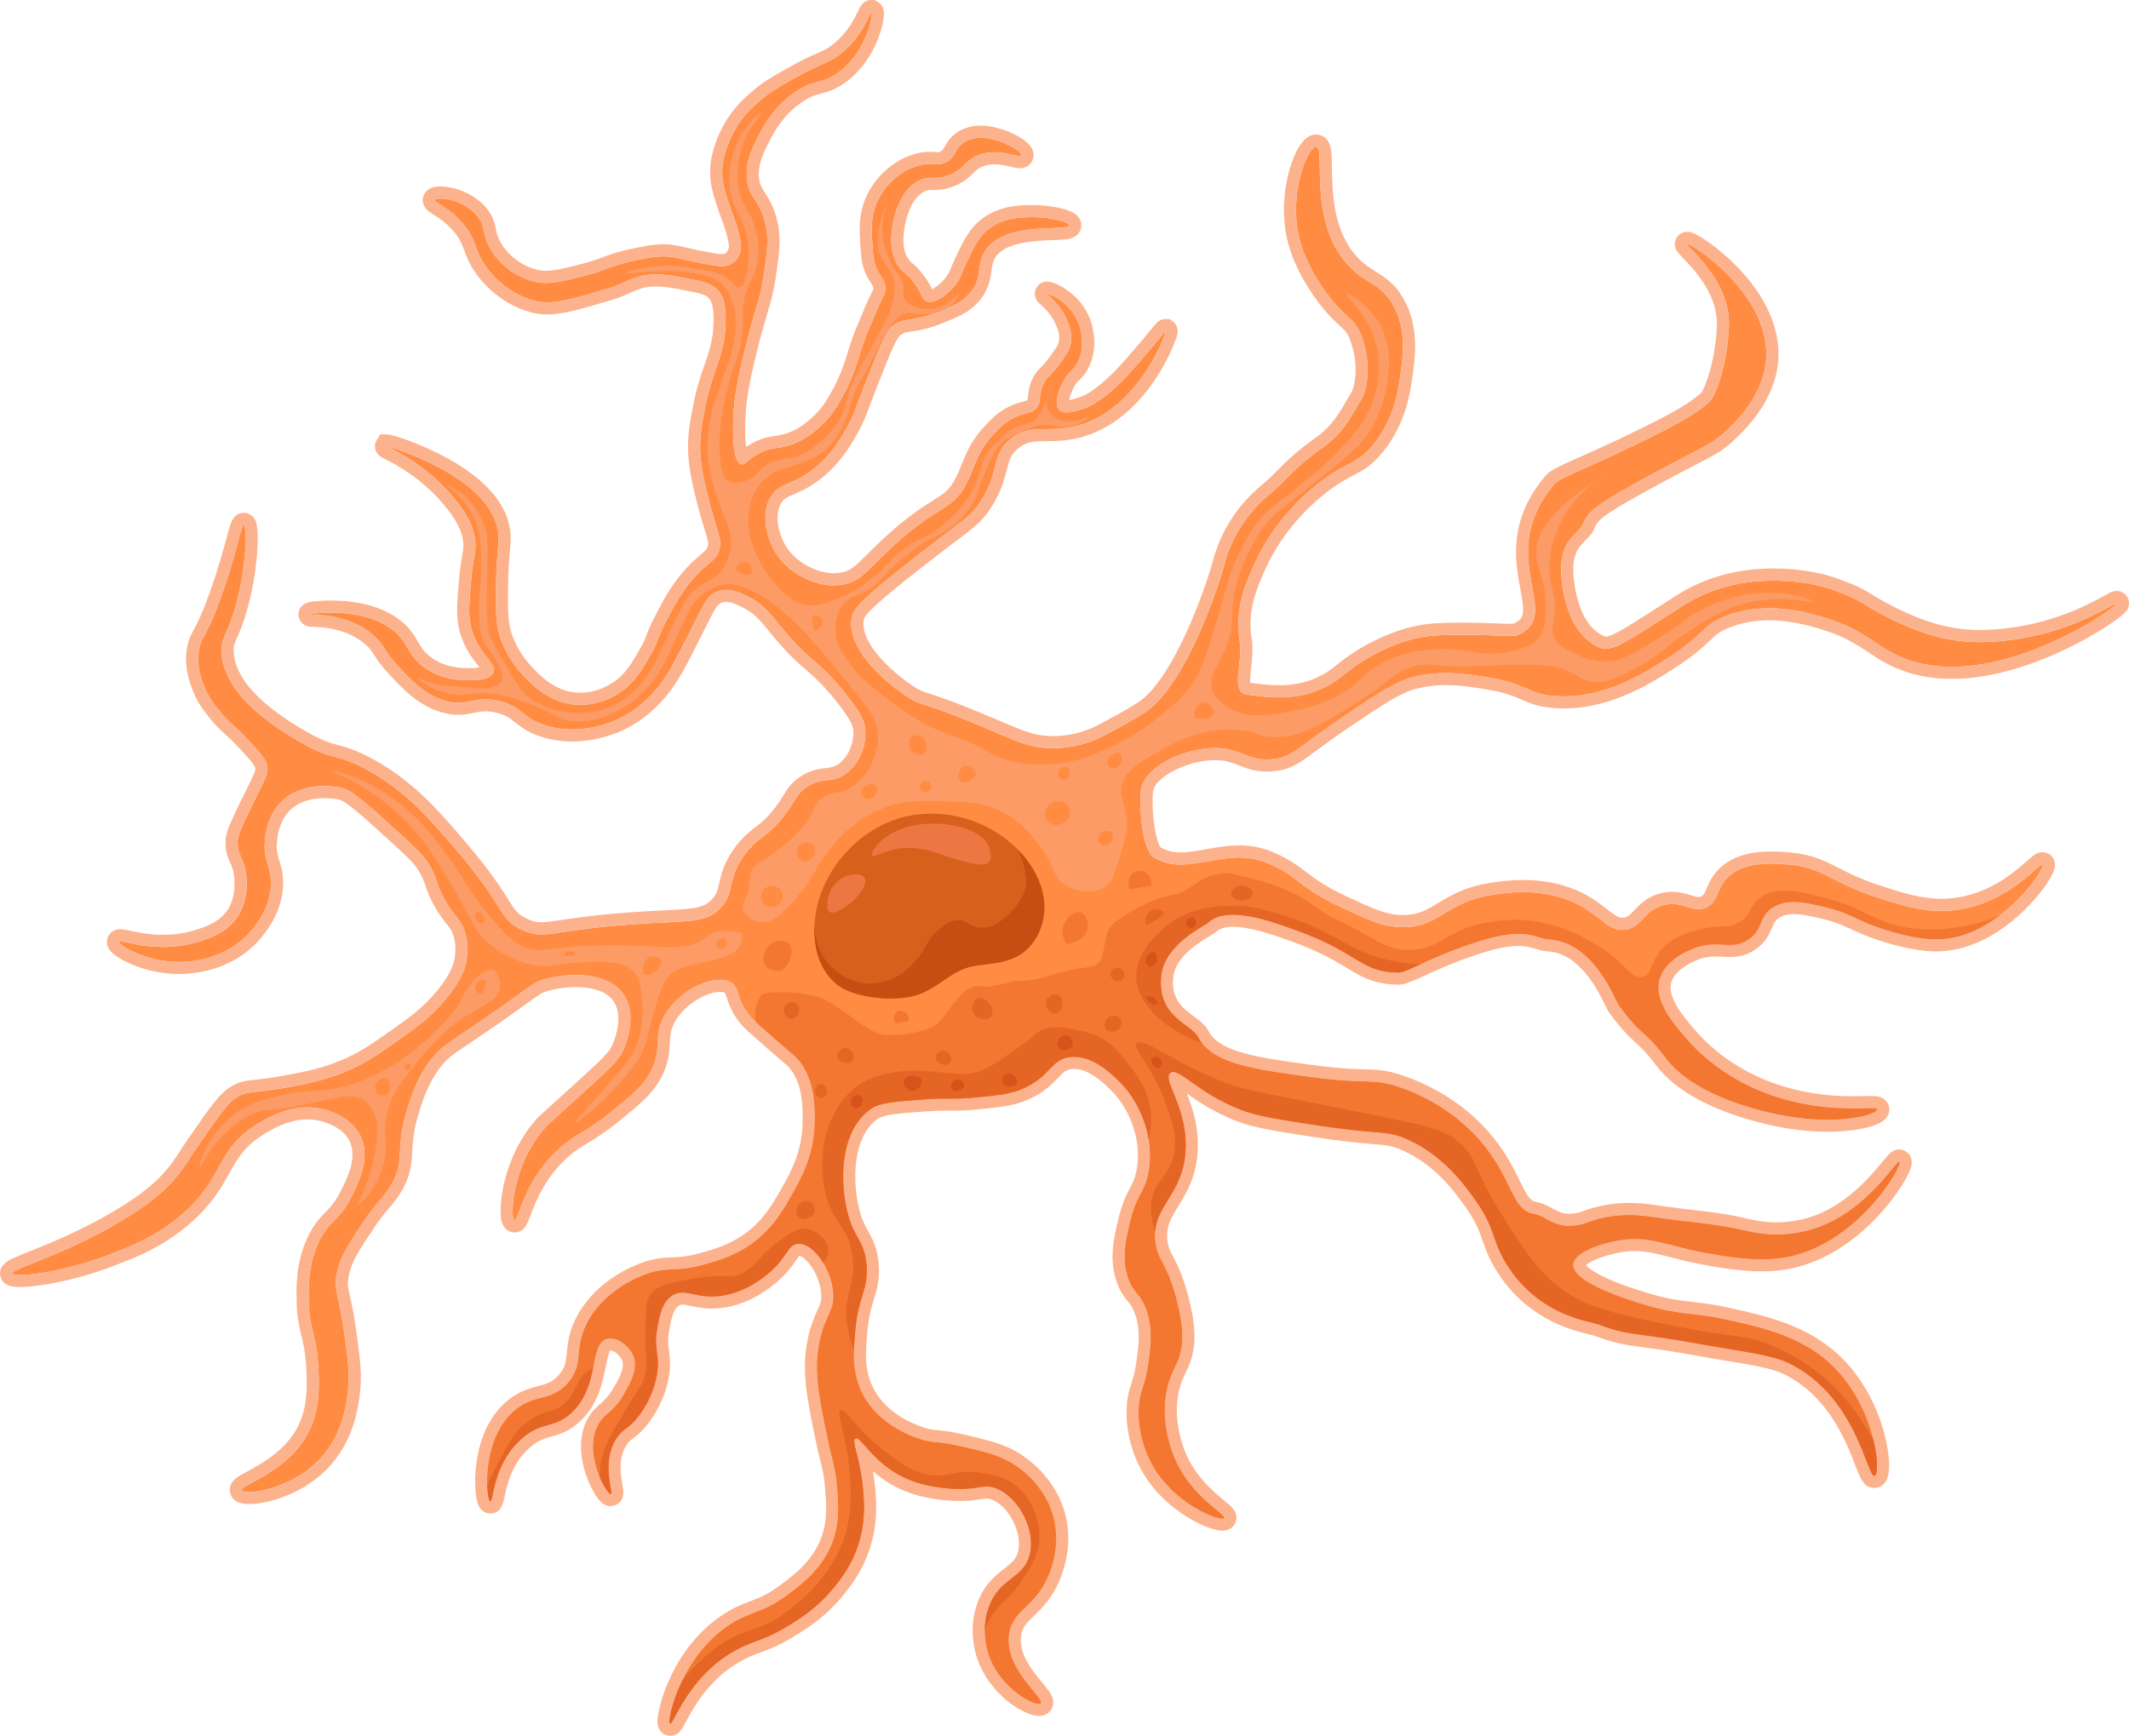 <?xml version="1.0" encoding="UTF-8"?>
<svg id="Capa_2" xmlns="http://www.w3.org/2000/svg" viewBox="0 0 879.908 717.606">
  <defs>
    <style>
      .cls-1 {
        fill: #f47731;
      }

      .cls-2 {
        fill: #d85319;
      }

      .cls-3 {
        fill: #fcb28d;
      }

      .cls-4 {
        fill: #ed7743;
      }

      .cls-5 {
        fill: #ff8c42;
      }

      .cls-6 {
        fill: #fc9b65;
      }

      .cls-7 {
        fill: #c64e12;
      }

      .cls-8 {
        fill: #e56525;
      }

      .cls-9 {
        fill: #d8601d;
      }
    </style>
  </defs>
  <g id="Capa_1-2" data-name="Capa_1">
    <g>
      <g>
        <path class="cls-5" d="M471.49,327.197c-.68,8.67.97,24.44,5.37,27.22,13.56,8.58,29.54-4.88,46.72,2.25,13.53,5.62,12.45,9.84,30.64,18.35,11.42,5.34,17.12,8.01,24.51,8.24,16.22.51,18.16-10.18,37.78-13.31,5.91-.94,22.97-3.66,37.79,5.07,7.9,4.65,11.02,10.12,17.36,9.31,7.16-.91,7.78-8.46,16.34-10.3,7.93-1.7,11.66,3.86,17.37.99,4.77-2.4,3.85-7.13,8.17-11.8,6.85-7.41,19.22-6.37,25.53-5.84,14.82,1.24,17.12,7.26,36.76,13.59,10.68,3.44,19.77,6.37,30.64,5.42,23.24-2.02,36.77-20.18,37.79-19.01.77.89-6.17,12.24-17.59,20.93-7.25,5.53-16.31,9.99-26.33,10.02-10,.03-22.38-4.35-24.51-5.1-9.4-3.33-11.89-5.97-21.43-8.21-8.19-1.92-15.45-3.63-21.46,0-6.28,3.79-3.98,9.04-10.21,13.34-7.27,5-12.76-.51-23.49,4.02-2.03.85-11.02,4.65-13.28,12.29-2.55,8.63,4.88,17.46,10.21,23.79,13.43,15.94,30.27,22.35,35.75,24.25,24.78,8.62,43.76,4.02,43.91,5.89.18,2.13-17.64,7.67-44.42,1.35-8.82-2.08-32.02-8.16-42.9-22.47-9.66-12.72-8.97-7.75-19.4-21.79-1.7-2.28-10.16-26.29-29.11-27.36-5.36-.3-9.04-5.41-28.76.81-10.74,3.39-18.51,6.88-23.96,9.38-4.73,2.17-7.72,3.59-9.4,3.56-16.15-.33-15.62-8.03-43.07-17.83-10.75-3.85-28.11-10.05-35.74-2.59-1.07,1.05-17.82,8.64-19.15,21.78-1.73,17.02,12.47,20.04,15.06,25.02.53,1.02,1.15,1.96,1.86,2.84,7.14,8.95,23.22,11.07,47.16,14.22,21.72,2.86,23.25.03,34.73,4.04,4.68,1.64,21.72,7.84,34.72,24.08,11.73,14.64,11.51,26.61,20.43,28.16,6.07,1.05,8.58,6.99,20.17,4.28,1.94-.46,11.44-5.61,28.59-3.07,16.63,2.46,19.61,2.21,32.17,4.34,6.75,1.15,15.81,4.88,30.39,1.79,25.02-5.3,38.65-30.1,39.83-28.89,1.53,1.57-18.05,35.58-49.03,39.83-10.95,1.5-23.3-.73-30.63-2.05-16.42-2.95-23.24-7.29-35.75-5.33-7.37,1.15-19.08,4.86-19.4,10.05-.5,7.86,25.32,15.41,30.64,16.96,14.41,4.22,18.02,2.6,32.68,5.83,13.69,3.02,28.85,6.37,40.86,16.41,20.58,17.21,23.29,46.88,20.41,48.15-3.03,1.33-7.24-32.81-35.49-46.58-7.49-3.65-21.33-5.08-36.76-7.91-28.09-5.16-27.9-2.94-42.13-8.17-3.34-1.23-22.54-3.26-35.75-21.81-8.76-12.31-5.48-16.35-15.31-30.06-4.22-5.88-12.8-17.85-27.58-24.51-9.17-4.14-10.44-1.6-39.83-6.2-15.26-2.39-22.9-3.59-29.62-6.26-17.78-7.09-25.27-17.52-28.59-15.12-3.83,2.77,7.96,15.27,6.13,33.78-1.79,18.03-14.52,21.84-12.26,36.91,1.12,7.43,4.32,7.18,8.43,22.25,3.3,12.09,2.73,17.76,2.29,20.49-1.09,6.84-3.41,8.1-5.36,14.69-3.53,11.99-.29,22.92.77,26.47,5.83,19.61,23.37,27.93,22.21,29.5-1.21,1.63-21.72-5.72-30.64-23.75-1.18-2.39-5.56-11.52-4.59-22.98.58-6.86,2.47-7.25,3.83-16.85,1.01-7.15,2.05-14.51-.77-22.49-2.6-7.34-5.42-6.56-7.66-13.51-2.52-7.82-.94-14.95.77-22.21,2.93-12.47,5.98-12.35,7.66-20.54,2.76-13.46-2.4-28.85-12.26-38.44-3.18-3.1-11.6-11.3-20.68-9.7-7.44,1.32-7.64,7.86-18.38,12.76-5.24,2.4-10.14,2.88-19.92,3.83-9.59.94-11.42.08-20.68.77-12.65.94-19.07,1.28-22.98,4.14-13.08,9.56-12.48,31.14-9.19,43.35,2.81,10.41,6.76,10.95,7.66,20.68.98,10.45-3.3,12.79-4.59,26.95-.83,9.05-1.64,17.92,3.06,26.83,6.62,12.55,19.96,17.22,22.98,18.28,6.49,2.27,6.91.66,18.38,3.38,10.56,2.5,16.2,3.84,22.21,8.05,2.57,1.79,12.14,8.7,15.32,21.45,2.6,10.39-.43,19.11-1.53,22.14-5.3,14.62-15.03,15.09-16.85,25.35-2.61,14.7,15,27.16,13.02,29.1-1.7,1.68-16.59-5.77-21.45-19.91-.79-2.33-3.35-10.74,0-19.92,4.47-12.24,14.24-11.6,16.86-21.45,2.73-10.28-4.48-23.97-13.79-27.57-5.74-2.21-7.8,1.13-19.92,0-3.62-.34-10.96-1.02-18.38-4.6-12.94-6.23-17.73-17.23-19.91-16.02-1.76.97,1.86,7.71,3.06,19.85.54,5.5,1.26,13.59-1.53,22.98-2.81,9.42-7.8,15.6-10.73,19.15-6.52,7.92-13.33,12.21-18.38,15.32-10.29,6.35-13.96,5.94-21.45,9.96-20.18,10.82-26.25,31.36-27.57,30.64-1.49-.82,4.2-28.07,25.28-41.36,8.7-5.49,13.04-4.2,23.74-12.26,6.2-4.67,14.49-11.08,18.38-22.21,2.82-8.05,2.2-15.29,1.54-22.98-.65-7.57-1.84-9.47-3.83-19.09-3.66-17.64-5.97-28.73-3.07-41.23,2.41-10.38,6.07-11.66,5.36-19.34-.92-10.13-8.41-20.39-14.55-19.95-4.28.3-4.2,5.55-12.25,12.29-1.98,1.66-9.22,7.71-19.15,9.19-10.84,1.61-15.27-3.65-20.68,0-4.21,2.84-5.19,8.49-6.13,13.93-1.5,8.65,1.28,10.02,0,18.24-1.37,8.84-5.81,15.22-7.66,17.62-4.4,5.71-6.39,4.87-9.19,9.25-6.48,10.11-1,22.61-2.3,22.92-1.53.36-11.46-16.51-5.36-28.34,2.67-5.19,6.13-4.95,10.76-12.86,2.58-4.4,6.28-10.72,3.79-16.25-1.76-3.91-6.75-7.72-10.72-6.7-7.58,1.94-2.76,19.23-14.56,30.45-7.24,6.88-12.24,3.39-20.68,10.78-12.03,10.53-11.72,26.24-13.02,25.98-1.62-.32-4.18-25.46,9.96-37.53,8.35-7.12,15.32-3.54,22.21-11.54,7.09-8.22,1.79-14.38,8.56-26.06,7.73-13.32,22.21-18.36,24.38-19.08,9.02-3,10.99-.22,23.74-3.83,5.7-1.61,12.29-3.54,19.15-8.46,8.47-6.07,12.63-13.31,16.09-19.31,4.15-7.22,9.58-16.66,9.95-30,.17-5.99.55-19.39-7.65-27.76-.88-.89-.62-.46-9.96-8.64-3.5-3.06-5.54-4.88-6.81-6.04-1.47-1.37-1.91-1.86-2.38-2.45-5.93-7.32-4-11.48-7.66-13.77-6.3-3.93-21.28,2.58-27.58,13.62-5.08,8.91-.38,13.56-6.13,23.92-2.88,5.2-6.81,8.49-14.55,14.86-11.43,9.4-14.81,9.48-21.45,15.04-16.05,13.45-18.21,31.41-19.91,30.83-1.87-.64-1.16-22.99,13.02-38.7.89-.99.28-.23,17.75-16.21,10.03-9.17,12.5-11.49,14.46-15.98.68-1.54,5.79-13.65,0-22.31-6.62-9.92-23.38-9.16-32.97-6.37-5.1,1.47-4.7,2.52-25.28,16.62-14.53,9.96-16.8,10.86-20.68,15.58-6.34,7.7-8.75,15.55-10.73,21.96-5.01,16.26-.34,20.85-6.89,31.4-3.27,5.27-5.43,6.14-11.49,15.29-6.21,9.38-9.54,14.41-10.72,21.48-1.08,6.46.87,7.28,3.06,22.78,1.69,11.96,2.61,18.43,1.53,26.4-.61,4.53-2.11,15.64-9.95,25.04-12.17,14.58-32.72,16.81-33.71,14.63-1.07-2.37,21.71-7.97,29.11-27.58,3.4-9,2.74-18.79,2.3-25.27-.81-12.02-3.63-13.84-3.83-25.39-.11-6.04-.25-14.57,3.83-23.67,4.35-9.72,8.51-8.91,13.79-19.31,2.94-5.81,8.16-16.12,3.83-25.16-3.93-8.19-13.44-10.62-15.32-11.1-12.21-3.13-23.07,3.44-27.58,6.26-16.99,10.61-13.22,21.62-30.64,36.94-10.74,9.45-21.61,13.56-31.4,17.27-19.67,7.44-38.62,9.12-39.06,7.39-.53-2.04,24.56-8.39,49.78-24.66,7.63-4.92,13.7-9.73,19.15-16.56,2.89-3.62,2.89-4.41,9.44-13.81,7.21-10.38,10.89-15.62,14.31-17.74,4.87-3.02,6.34-1.46,20.68-4.13,7.81-1.45,15.68-2.91,24.51-6.59,7.79-3.24,12.79-6.74,21.44-12.78,7.5-5.24,13.46-9.47,19.66-16.84,6.86-8.14,8.22-13.21,8.68-15.69.39-2.04,1.24-6.87-.51-12.39-1.48-4.72-3.4-5.3-7.14-11.24-5.12-8.1-3.81-10.59-8.17-17.36-1.61-2.49-3.29-4.47-10.73-11.23-13.79-12.54-20.63-19.09-25.53-19.92-2.23-.38-15.87-2.69-24.51,6.13-5.82,5.94-6.46,13.95-6.64,16.19-.67,8.33,2.9,10.2,2.55,18.02-.42,9.77-6.41,16.83-8.17,18.9-9.67,11.4-23.34,12.5-26.55,12.76-15.68,1.27-28.46-6.86-28.08-8.17.39-1.37,15.12,5.38,32.69,0,4.75-1.45,12.51-3.95,16.84-11.23,3.88-6.54,3.23-13.94,3.06-15.83-.67-7.62-3.79-8.3-3.57-14.45.07-2,.46-3.56,6.12-15.17,5.5-11.25,6.61-12.8,6.13-15.83-.47-2.95-3.03-5.71-8.17-11.23-5.86-6.31-7.26-6.35-11.23-11.24-2.64-3.23-5.32-6.58-7.15-11.74-.96-2.71-2.97-8.34-1.53-14.81.78-3.56,1.85-3.95,5.1-11.23,1.6-3.58,2.51-6.1,4.08-10.47,6.02-16.68,8.13-29.27,9.2-29.11,1.15.18,1.5,15.16-3.06,32.34-3.59,13.49-6.25,13.46-6.13,19.75.34,18.8,24.36,32.89,32.17,37.47,14.01,8.22,15.3,4.43,29.11,12.27,15.29,8.68,24.75,19.61,36.76,33.74,19.54,22.96,16.38,27.19,26.04,31.75,10.03,4.74,12.1-.43,52.85-2.67,16.65-.91,23.53-.44,29.11-6.14,6.4-6.52,2.44-12.33,10.72-22.94,5.68-7.27,8.88-6.28,16.09-15.82,4.71-6.24,4.66-8.41,8.68-11.24,6.57-4.61,10.45-1.44,16.34-5.61,5.73-4.06,8.73-11.79,8.17-18.35-.26-3.03-1.31-6.28-8.17-14.85-10.74-13.42-13.98-12.72-24.51-25.02-5.94-6.93-8.43-11.27-15.32-14.81-3.13-1.6-7.98-4.09-12.76-2.55-4.55,1.47-6.09,5.62-11.24,15.83-6.38,12.67-9.57,19-13.79,24-2.81,3.34-8.35,9.76-17.87,13.79-3.82,1.61-15.42,5.86-28.08,2.08-10.32-3.08-9.88-8.07-19.92-10.32-10.44-2.34-12.54,2.7-21.96,0-8.35-2.4-14.02-8.47-19.4-14.23-6.53-6.99-5.49-8.64-10.21-12.77-11.25-9.81-26.05-8.24-26.05-8.68.08-.6,27.04-3.97,37.79,10.22,2.77,3.65,3.59,7.31,8.68,11.23,6.52,5.01,13.6,5.49,15.83,5.62,3.25.18,11.6.63,13.28-3.07,1.67-3.7-5.43-6.91-8.68-16.85-1.89-5.76-1.43-10.99-.51-21.44.91-10.4,2.44-11.89,1.53-17.37-.69-4.17-2.49-8.78-7.66-15.31-12.62-15.95-28.6-22.21-28.6-22.47.19-.35,43.25,12.37,45.96,35.74.55,4.77-.91,7.06-1.02,26.04-.05,8.07.19,12.54,2.04,17.88.6,1.71,2.91,8.01,8.68,14.29,3.77,4.11,11.02,12.01,22.47,12.77,8.87.59,15.48-3.42,17.36-4.6,6.52-4.07,9.75-9.69,13.28-15.83,3.37-5.86,2.48-6.29,6.64-14.29,3.05-5.87,5.66-10.91,10.21-16.34,6.86-8.2,10.37-8.06,11.75-13.28.96-3.65-.31-5.43-3.07-15.32-1.16-4.16-3.74-13.42-4.59-20.94-.99-8.66.3-15.21,1.7-22.29,3.25-16.51,8.34-21.22,8.51-35.75.08-6.64-.93-10.32-3.41-12.93-2.54-2.7-6.12-3.39-13.27-4.77-5.41-1.05-9.86-1.91-15.32-1.36-6.65.66-9.55,3.5-16,5.45-15.56,4.68-23.35,7.02-30.3,5.44-9.13-2.07-17.57-8.78-22.13-16.34-3.58-5.95-2.84-9.25-7.83-15.32-5.94-7.23-12.39-9.12-11.91-10.21.59-1.36,11.46-.59,17.36,6.47,3.82,4.56,1.88,7.37,5.45,13.61,3.8,6.67,10.77,11.83,18.04,13.62,5.98,1.48,11.02.19,21.11-2.38,9.26-2.36,10.46-4.13,20.08-6.13,7.02-1.46,10.52-2.19,14.98-1.7,4.26.47,6.47,1.58,17.02,3.4,3.4.59,6.33,1.02,8.85-.68,2.49-1.67,3.25-4.53,3.41-5.1.34-1.27.52-3.01-1.02-8.51-.96-3.41-1.89-5.81-2.39-7.15-.37-1.01-2.93-7.9-3.74-12.26-1.6-8.56,1.85-16.05,3.4-19.4,3.36-7.28,8.1-11.57,11.58-14.64,3.94-3.5,7.33-5.44,13.95-9.19,12.43-7.04,14.12-6.06,19.41-10.22,9.87-7.76,12.27-17.68,12.93-17.36.84.41-1.84,16.63-13.95,25.19-6.83,4.83-9.83,2.39-18.05,8.17-8.47,5.96-12.56,13.67-14.29,17.03-2.93,5.66-6.03,11.67-5.11,19.06.85,6.82,4.24,7.67,6.81,15.32,2.5,7.43,1.65,13.59,0,24.51-1.47,9.74-2.82,10.86-7.15,27.91-4.12,16.25-4.82,22.81-5.11,26.56-.23,3.1-1.54,21.92,3.07,23.15,1.68.44,2.47-1.9,7.15-4.43,5.36-2.9,7.68-1.63,13.61-3.74,6.34-2.26,10.4-6.09,12.6-8.17,4.5-4.26,6.76-8.4,9.19-12.94,5.83-10.89,5.72-16.81,10.89-28.26,1.32-2.92,2.33-5.97,3.75-8.85,1.56-3.17,2.42-4.39,2.38-6.46-.05-2.78-1.63-4.17-3.06-6.81-1.84-3.4-2.02-6.29-2.39-11.92-.35-5.47-.72-11.3,2.39-17.7,2.57-5.29,6.31-8.48,8.17-9.87,1.43-1.08,4.43-3.29,8.85-4.43,5.64-1.45,6.91.57,10.55-1.02,4.85-2.11,3.74-6.17,8.57-8.85,5.28-2.94,11.6-.87,14.24,0,4.7,1.54,9.27,4.66,8.85,5.79-.56,1.53-9.28-3.59-18.04,0-5.53,2.26-5.41,5.67-11.92,8.17-5.88,2.25-7.43.02-11.91,2.04-8.7,3.93-10.87,15.99-11.23,18.04-.52,2.88-2.13,11.86,2.72,18.04,1.85,2.37,3.34,2.65,6.13,6.47,3.37,4.63,2.99,6.69,5.1,7.49,3.7,1.41,9.12-3.24,11.92-6.81,2.05-2.61,2.18-3.99,4.14-8.17,3.05-6.51,5.37-11.98,10.16-15.32,6.1-4.25,12.38-4.35,17.02-4.42,7.54-.12,15.72,1.92,15.66,3.4-.12,2.67-26.57-2.14-34.73,10.56-3.81,5.93-.76,11.23-6.47,17.67-3.17,3.58-6.9,5.09-12.93,7.52-11.37,4.58-13.42,1.97-18.38,5.44-2.34,1.64-3.7,3.49-11.24,22.81-5.23,13.41-5.17,14.03-7.15,17.7-2.79,5.19-6.62,12.3-13.95,18.39-9.52,7.9-15.09,5.88-18.73,12.59-3.98,7.35-.74,16.06,0,18.05,3.08,8.26,9.42,12.29,11.58,13.61,2.56,1.58,10.15,5.69,18.72,4.09,7.02-1.31,9.53-5.48,18.87-14.3,20.53-19.37,25.79-15.62,31.85-27.23,3.53-6.75,4.38-13.04,10.9-20.09,2.94-3.18,5.5-5.95,9.87-7.83,4.12-1.77,6.15-1.16,8.17-3.4,2.56-2.84.59-5.24,3.06-10.22,1.51-3.03,2.43-2.5,6.13-7.48,3.04-4.09,4.56-6.13,5.11-9.2.8-4.48-.97-8.25-2.05-10.55-3.12-6.66-8.07-9.58-7.83-9.87.32-.38,9.76,3.1,13.28,12.59.25.67,3.16,8.87-.68,16-1.97,3.67-3.88,3.64-6.13,8.17-.42.85-4.16,8.41-1.36,11.24,2.05,2.07,6.59.61,9.53-.34,3.25-1.05,6.42-2.77,11.24-6.81,4.18-3.51,7-6.6,10.21-10.21,10-11.27,12.74-15.31,12.94-15.17.47.34-10,29.98-33.71,38.28-13.71,4.8-21.71-1.09-30.63,6.52-7.87,6.7-4.01,13.29-12.26,25.86-4.1,6.24-6.6,6.97-26.55,22.51-24.53,19.12-26.06,22.15-26.56,25.37-2.36,15.36,19.59,30.29,22.47,32.25,6.47,4.4,5.11,1.65,30.64,12.33,14.94,6.25,20.15,9.18,29.62,9.28,3.02.03,10.26-.18,18.38-3.7,3.14-1.36,17.97-9.28,21.96-12.47,15.32-12.26,27.49-47.61,30.64-58.51.71-2.49,3.68-17.76,19.4-30.64,6.81-5.58,8.83-9.9,21.45-18.89,9.67-6.9,12.47-14.43,16.34-20.43,1.12-1.74,4.96-12.76-.51-26.55-2.62-6.6-5.98-6.16-13.28-15.82-2.12-2.81-9.5-12.57-12.25-24.42-4.33-18.61,3.87-37.54,7.14-37.24,4.19.4-4.11,31.96,14.3,50.11,6.96,6.85,12.47,6.61,17.36,15.14,5.84,10.17,4.24,21.38,3.07,29.59-.86,5.97-2.56,17.92-11.24,28.43-6.95,8.43-10.69,6.62-22.46,15.81-5.66,4.41-18.52,15.54-26.56,33.38-3.51,7.8-8.28,18.4-6.13,31.66,1.58,9.65-4.4,21.83,3.58,22.47,5.67.44,23.71,4.82,39.32-8.17,8.31-6.93,23.01-15.41,37.79-16.35,15.45-.97,31.93.69,33.7,0,20.93-8.17-10.22-32.17,15.83-62.8,1.88-2.22,12.2-5.99,28.59-13.79,24.24-11.54,29.37-14.93,35.24-19.92,2.63-2.24,7.51-15.37,8.17-31.14.81-19.68-18.19-33.46-17.36-34.2,1.08-.95,35.37,20.94,32.68,48.49-1.48,15.05-13.41,26-17.37,29.62-5.82,5.34-8.11,5.23-32.68,18.67-19.99,10.94-23.59,13.82-25.53,18.9-1.72,4.53-11.12,6.26-8.68,24.73,2.72,20.55,12.7,25.27,15.83,26.55,5.07,2.08,13.26-4.32,29.79-14.64,3.74-2.33,13.93-10.33,32-12.59,7.35-.93,21.91-1.24,34.72,3.4,13.03,4.72,10.49,5.34,22.98,11.58,12.78,6.38,24.73,10.07,37.96,9.87,33.98-.53,55.63-17,56-16.09.58,1.45-53.42,39.42-90.9,21.53-9.38-4.47-14.02-10.68-29.6-15.43-7.76-2.37-24.26-7.17-40.86-.91-9.91,3.75-8.62,7.19-22.47,16.34-9.77,6.47-28.26,18.69-49.02,16.82-11.23-1.02-10.35-5-27.58-7.74-9-1.43-19.08-3.03-30.64,0-7.09,1.86-14.01,6.46-27.57,15.58-20.39,13.72-21.72,17.23-29.62,18.24-11.44,1.46-13.63-5.29-26.55-4.47-12.69.81-27.85,8.42-28.6,17.89Z"/>
        <path class="cls-3" d="M360.137,5c.011,0,.022.003.033.007.84.41-1.84,16.63-13.95,25.19-6.83,4.83-9.83,2.39-18.05,8.17-8.47,5.96-12.56,13.67-14.29,17.03-2.93,5.66-6.03,11.67-5.11,19.06.85,6.82,4.24,7.67,6.81,15.32,2.5,7.43,1.65,13.59,0,24.51-1.47,9.74-2.82,10.86-7.15,27.91-4.12,16.25-4.82,22.81-5.11,26.56-.23,3.1-1.54,21.92,3.07,23.15.138.036.271.054.399.054,1.437,0,2.456-2.162,6.751-4.484,5.36-2.9,7.68-1.63,13.61-3.74,6.34-2.26,10.4-6.09,12.6-8.17,4.5-4.26,6.76-8.4,9.19-12.94,5.83-10.89,5.72-16.81,10.89-28.26,1.32-2.92,2.33-5.97,3.75-8.85,1.56-3.17,2.42-4.39,2.38-6.46-.05-2.78-1.63-4.17-3.06-6.81-1.84-3.4-2.02-6.29-2.39-11.92-.35-5.47-.72-11.3,2.39-17.7,2.57-5.29,6.31-8.48,8.17-9.87,1.43-1.08,4.43-3.29,8.85-4.43,1.703-.438,3.008-.559,4.099-.559,1.361,0,2.391.189,3.449.189.905,0,1.831-.138,3.002-.649,4.85-2.11,3.74-6.17,8.57-8.85,2.035-1.133,4.226-1.522,6.3-1.522,3.306,0,6.318.988,7.94,1.522,4.7,1.54,9.27,4.66,8.85,5.79-.076.209-.305.294-.665.294-1.563,0-5.604-1.599-10.431-1.599-2.205-0-4.572.333-6.944,1.305-5.53,2.26-5.41,5.67-11.92,8.17-2.577.986-4.322,1.112-5.847,1.112-.521,0-1.017-.015-1.511-.015-1.359,0-2.707.111-4.552.943-8.7,3.93-10.87,15.99-11.23,18.04-.52,2.88-2.13,11.86,2.72,18.04,1.85,2.37,3.34,2.65,6.13,6.47,3.37,4.63,2.99,6.69,5.1,7.49.465.177.957.259,1.467.259,3.553,0,8.005-3.947,10.453-7.069,2.05-2.61,2.18-3.99,4.14-8.17,3.05-6.51,5.37-11.98,10.16-15.32,6.1-4.25,12.38-4.35,17.02-4.42.213-.003.427-.005.641-.005,7.355,0,15.077,1.967,15.019,3.405-.12,2.67-26.57-2.14-34.73,10.56-3.81,5.93-.76,11.23-6.47,17.67-3.17,3.58-6.9,5.09-12.93,7.52-11.37,4.58-13.42,1.97-18.38,5.44-2.34,1.64-3.7,3.49-11.24,22.81-5.23,13.41-5.17,14.03-7.15,17.7-2.79,5.19-6.62,12.3-13.95,18.39-9.52,7.9-15.09,5.88-18.73,12.59-3.98,7.35-.74,16.06,0,18.05,3.08,8.26,9.42,12.29,11.58,13.61,2.155,1.33,7.876,4.453,14.743,4.453,1.291,0,2.621-.11,3.977-.363,7.02-1.31,9.53-5.48,18.87-14.3,20.53-19.37,25.79-15.62,31.85-27.23,3.53-6.75,4.38-13.04,10.9-20.09,2.94-3.18,5.5-5.95,9.87-7.83,4.12-1.77,6.15-1.16,8.17-3.4,2.56-2.84.59-5.24,3.06-10.22,1.51-3.03,2.43-2.5,6.13-7.48,3.04-4.09,4.56-6.13,5.11-9.2.8-4.48-.97-8.25-2.05-10.55-3.12-6.66-8.07-9.58-7.83-9.87.015-.018.053-.028.109-.028,1.113,0,9.821,3.588,13.171,12.618.25.67,3.16,8.87-.68,16-1.97,3.67-3.88,3.64-6.13,8.17-.42.85-4.16,8.41-1.36,11.24.764.771,1.874,1.053,3.118,1.053,2.094,0,4.568-.797,6.412-1.393,3.25-1.05,6.42-2.77,11.24-6.81,4.18-3.51,7-6.6,10.21-10.21,9.833-11.082,12.647-15.174,12.928-15.174.005,0,.009.001.012.004.47.34-10,29.98-33.71,38.28-13.71,4.8-21.71-1.09-30.63,6.52-7.87,6.7-4.01,13.29-12.26,25.86-4.1,6.24-6.6,6.97-26.55,22.51-24.53,19.12-26.06,22.15-26.56,25.37-2.36,15.36,19.59,30.29,22.47,32.25,6.47,4.4,5.11,1.65,30.64,12.33,14.94,6.25,20.15,9.18,29.62,9.28.144.001.299.002.462.002,3.253,0,10.186-.351,17.918-3.702,3.14-1.36,17.97-9.28,21.96-12.47,15.32-12.26,27.49-47.61,30.64-58.51.71-2.49,3.68-17.76,19.4-30.64,6.81-5.58,8.83-9.9,21.45-18.89,9.67-6.9,12.47-14.43,16.34-20.43,1.12-1.74,4.96-12.76-.51-26.55-2.62-6.6-5.98-6.16-13.28-15.82-2.12-2.81-9.5-12.57-12.25-24.42-4.296-18.463,3.742-37.243,7.062-37.243.026,0,.052.001.078.004,4.19.4-4.11,31.96,14.3,50.11,6.96,6.85,12.47,6.61,17.36,15.14,5.84,10.17,4.24,21.38,3.07,29.59-.86,5.97-2.56,17.92-11.24,28.43-6.95,8.43-10.69,6.62-22.46,15.81-5.66,4.41-18.52,15.54-26.56,33.38-3.51,7.8-8.28,18.4-6.13,31.66,1.58,9.65-4.4,21.83,3.58,22.47,2.376.184,6.925,1.061,12.556,1.061,7.807,0,17.695-1.683,26.764-9.231,8.31-6.93,23.01-15.41,37.79-16.35,3.678-.231,7.415-.313,10.997-.313,8.729,0,16.544.486,20.372.486,1.2,0,2.008-.048,2.33-.173,20.93-8.17-10.22-32.17,15.83-62.8,1.88-2.22,12.2-5.99,28.59-13.79,24.24-11.54,29.37-14.93,35.24-19.92,2.63-2.24,7.51-15.37,8.17-31.14.81-19.68-18.19-33.46-17.36-34.2.023-.02.06-.03.111-.03,2.389,0,35.203,21.547,32.569,48.52-1.48,15.05-13.41,26-17.37,29.62-5.82,5.34-8.11,5.23-32.68,18.67-19.99,10.94-23.59,13.82-25.53,18.9-1.72,4.53-11.12,6.26-8.68,24.73,2.72,20.55,12.7,25.27,15.83,26.55.644.264,1.338.392,2.093.392,5.191,0,13.266-6.022,27.697-15.031,3.74-2.33,13.93-10.33,32-12.59,2.513-.318,5.869-.563,9.708-.563,7.393,0,16.581.91,25.012,3.963,13.03,4.72,10.49,5.34,22.98,11.58,12.45,6.215,24.113,9.878,36.938,9.878.34,0,.68-.003,1.022-.008,33.065-.516,54.456-16.126,55.924-16.126.041,0,.066.012.076.036.47,1.175-34.873,26.311-68.238,26.311-7.826,0-15.541-1.382-22.662-4.781-9.38-4.47-14.02-10.68-29.6-15.43-4.938-1.508-13.416-4-23.205-4-5.595-0-11.617.814-17.655,3.09-9.91,3.75-8.62,7.19-22.47,16.34-9.088,6.018-25.723,17.012-44.709,17.012-1.425,0-2.861-.062-4.311-.192-11.23-1.02-10.35-5-27.58-7.74-5.241-.833-10.85-1.723-16.902-1.723-4.341,0-8.909.458-13.738,1.723-7.09,1.86-14.01,6.46-27.57,15.58-20.39,13.72-21.72,17.23-29.62,18.24-1.123.143-2.158.208-3.121.208-8.287,0-11.381-4.747-21.299-4.747-.678,0-1.385.022-2.13.069-12.69.81-27.85,8.42-28.6,17.89-.68,8.67.97,24.44,5.37,27.22,3.526,2.231,7.217,2.972,11.048,2.972,7.573,0,15.702-2.893,24.22-2.893,3.747,0,7.568.559,11.452,2.171,13.53,5.62,12.45,9.84,30.64,18.35,11.42,5.34,17.12,8.01,24.51,8.24.376.012.746.018,1.107.018,15.214,0,17.508-10.27,36.673-13.328,2.56-.407,7.212-1.148,12.867-1.148,7.402,0,16.522,1.269,24.924,6.218,7.37,4.338,10.581,9.39,16.126,9.39.399,0,.809-.026,1.234-.08,7.16-.91,7.78-8.46,16.34-10.3,1.091-.234,2.102-.33,3.049-.33,4.482,0,7.548,2.158,10.896,2.158,1.092,0,2.214-.229,3.425-.838,4.77-2.4,3.85-7.13,8.17-11.8,4.749-5.137,12.152-6.213,18.348-6.213,2.742,0,5.246.21,7.182.373,14.82,1.24,17.12,7.26,36.76,13.59,9.294,2.994,17.385,5.601,26.492,5.601,1.358,0,2.737-.058,4.148-.181,22.515-1.957,35.917-19.064,37.658-19.064.056,0,.1.018.132.054.77.89-6.17,12.24-17.59,20.93-7.25,5.53-16.31,9.99-26.33,10.02-.034,0-.069 0-.102 0-9.982,0-22.285-4.353-24.408-5.1-9.4-3.33-11.89-5.97-21.43-8.21-4.686-1.099-9.068-2.128-13.086-2.128-3.003,0-5.803.576-8.374,2.128-6.28,3.79-3.98,9.04-10.21,13.34-2.736,1.881-5.22,2.275-7.825,2.275-1.871,0-3.805-.203-5.941-.203-2.793,0-5.931.347-9.723,1.948-2.03.85-11.02,4.65-13.28,12.29-2.55,8.63,4.88,17.46,10.21,23.79,13.43,15.94,30.27,22.35,35.75,24.25,13.812,4.804,25.822,5.502,33.774,5.502,3.253,0,5.827-.117,7.568-.117,1.638,0,2.537.103,2.569.505.118,1.403-7.568,4.284-20.477,4.284-6.696,0-14.796-.775-23.943-2.933-8.82-2.08-32.02-8.16-42.9-22.47-9.66-12.72-8.97-7.75-19.4-21.79-1.7-2.28-10.16-26.29-29.11-27.36-3.354-.188-6.05-2.259-12.43-2.259-3.816,0-8.949.741-16.33,3.069-10.74,3.39-18.51,6.88-23.96,9.38-4.681,2.147-7.658,3.56-9.347,3.56-.018,0-.035-0-.053-0-16.15-.33-15.62-8.03-43.07-17.83-7.08-2.536-17.029-6.091-25.176-6.091-4.222-0-7.96.955-10.564,3.501-1.07,1.05-17.82,8.64-19.15,21.78-1.73,17.02,12.47,20.04,15.06,25.02.53,1.02,1.15,1.96,1.86,2.84,7.14,8.95,23.22,11.07,47.16,14.22,21.72,2.86,23.25.03,34.73,4.04,4.68,1.64,21.72,7.84,34.72,24.08,11.73,14.64,11.51,26.61,20.43,28.16,4.96.858,7.545,4.982,14.647,4.982,1.589,0,3.404-.206,5.523-.702,1.56-.37,8.005-3.771,19.382-3.771,2.776,0,5.845.202,9.208.701,16.63,2.46,19.61,2.21,32.17,4.34,4.854.827,10.902,2.988,19.338,2.988,3.296,0,6.956-.33,11.052-1.198,24.424-5.174,37.995-28.933,39.725-28.933.042,0,.077.014.105.043,1.53,1.57-18.05,35.58-49.03,39.83-2.58.353-5.237.5-7.888.5-8.602,0-17.138-1.541-22.741-2.55-13.562-2.437-20.576-5.821-29.655-5.822-1.913,0-3.918.15-6.095.491-7.37,1.15-19.08,4.86-19.4,10.05-.5,7.86,25.32,15.41,30.64,16.96,14.41,4.22,18.02,2.6,32.68,5.83,13.69,3.02,28.85,6.37,40.86,16.41,20.58,17.21,23.29,46.88,20.41,48.15-.058.025-.116.038-.174.038-3.025,0-7.602-33.109-35.316-46.618-7.49-3.65-21.33-5.08-36.76-7.91-28.09-5.16-27.9-2.94-42.13-8.17-3.34-1.23-22.54-3.26-35.75-21.81-8.76-12.31-5.48-16.35-15.31-30.06-4.22-5.88-12.8-17.85-27.58-24.51-9.17-4.14-10.44-1.6-39.83-6.2-15.26-2.39-22.9-3.59-29.62-6.26-16.005-6.382-23.672-15.47-27.465-15.471-.421-0-.793.112-1.125.351-3.83,2.77,7.96,15.27,6.13,33.78-1.79,18.03-14.52,21.84-12.26,36.91,1.12,7.43,4.32,7.18,8.43,22.25,3.3,12.09,2.73,17.76,2.29,20.49-1.09,6.84-3.41,8.1-5.36,14.69-3.53,11.99-.29,22.92.77,26.47,5.83,19.61,23.37,27.93,22.21,29.5-.109.147-.374.221-.773.221-4.034,0-21.75-7.563-29.867-23.971-1.18-2.39-5.56-11.52-4.59-22.98.58-6.86,2.47-7.25,3.83-16.85,1.01-7.15,2.05-14.51-.77-22.49-2.6-7.34-5.42-6.56-7.66-13.51-2.52-7.82-.94-14.95.77-22.21,2.93-12.47,5.98-12.35,7.66-20.54,2.76-13.46-2.4-28.85-12.26-38.44-2.902-2.829-10.168-9.905-18.316-9.905-.781,0-1.57.065-2.364.205-7.44,1.32-7.64,7.86-18.38,12.76-5.24,2.4-10.14,2.88-19.92,3.83-4.289.42-7.027.481-9.57.481-1.024,0-2.017-.01-3.067-.01-2.173,0-4.592.042-8.043.299-12.65.94-19.07,1.28-22.98,4.14-13.08,9.56-12.48,31.14-9.19,43.35,2.81,10.41,6.76,10.95,7.66,20.68.98,10.45-3.3,12.79-4.59,26.95-.83,9.05-1.64,17.92,3.06,26.83,6.62,12.55,19.96,17.22,22.98,18.28,6.49,2.27,6.91.66,18.38,3.38,10.56,2.5,16.2,3.84,22.21,8.05,2.57,1.79,12.14,8.7,15.32,21.45,2.6,10.39-.43,19.11-1.53,22.14-5.3,14.62-15.03,15.09-16.85,25.35-2.61,14.7,15,27.16,13.02,29.1-.158.157-.431.234-.8.234-3.587,0-16.243-7.321-20.65-20.144-.79-2.33-3.35-10.74,0-19.92,4.47-12.24,14.24-11.6,16.86-21.45,2.73-10.28-4.48-23.97-13.79-27.57-1.494-.575-2.738-.774-3.976-.774-2.793-0-5.55,1.015-11.054,1.015-1.429,0-3.042-.068-4.89-.241-3.62-.34-10.96-1.02-18.38-4.6-12.275-5.91-17.216-16.112-19.552-16.112-.127,0-.245.03-.357.092-1.76.97,1.86,7.71,3.06,19.85.54,5.5,1.26,13.59-1.53,22.98-2.81,9.42-7.8,15.6-10.73,19.15-6.52,7.92-13.33,12.21-18.38,15.32-10.29,6.35-13.96,5.94-21.45,9.96-19.834,10.634-26.038,30.658-27.498,30.658-.025,0-.05-.006-.072-.018-1.49-.82,4.2-28.07,25.28-41.36,8.7-5.49,13.04-4.2,23.74-12.26,6.2-4.67,14.49-11.08,18.38-22.21,2.82-8.05,2.2-15.29,1.54-22.98-.65-7.57-1.84-9.47-3.83-19.09-3.66-17.64-5.97-28.73-3.07-41.23,2.41-10.38,6.07-11.66,5.36-19.34-.901-9.919-8.102-19.963-14.166-19.964-.129,0-.257.004-.384.014-4.28.3-4.2,5.55-12.25,12.29-1.98,1.66-9.22,7.71-19.15,9.19-1.512.225-2.901.316-4.183.316-5.44,0-8.998-1.634-12.203-1.634-1.456-0-2.839.337-4.294,1.319-4.21,2.84-5.19,8.49-6.13,13.93-1.5,8.65,1.28,10.02,0,18.24-1.37,8.84-5.81,15.22-7.66,17.62-4.4,5.71-6.39,4.87-9.19,9.25-6.48,10.11-1,22.61-2.3,22.92-.016.004-.033.006-.051.006-1.686,0-11.345-16.64-5.309-28.346,2.67-5.19,6.13-4.95,10.76-12.86,2.58-4.4,6.28-10.72,3.79-16.25-1.563-3.473-5.676-6.867-9.357-6.868-.463,0-.919.054-1.363.168-7.58,1.94-2.76,19.23-14.56,30.45-7.24,6.88-12.24,3.39-20.68,10.78-11.931,10.443-11.725,25.983-12.988,25.983-.011,0-.021-.001-.032-.003-1.62-.32-4.18-25.46,9.96-37.53,8.35-7.12,15.32-3.54,22.21-11.54,7.09-8.22,1.79-14.38,8.56-26.06,7.73-13.32,22.21-18.36,24.38-19.08,9.02-3,10.99-.22,23.74-3.83,5.7-1.61,12.29-3.54,19.15-8.46,8.47-6.07,12.63-13.31,16.09-19.31,4.15-7.22,9.58-16.66,9.95-30,.17-5.99.55-19.39-7.65-27.76-.88-.89-.62-.46-9.96-8.64-3.5-3.06-5.54-4.88-6.81-6.04-1.47-1.37-1.91-1.86-2.38-2.45-5.93-7.32-4-11.48-7.66-13.77-1.257-.784-2.859-1.152-4.669-1.153-7.263-0-17.868,5.935-22.911,14.773-5.08,8.91-.38,13.56-6.13,23.92-2.88,5.2-6.81,8.49-14.55,14.86-11.43,9.4-14.81,9.48-21.45,15.04-15.796,13.237-18.138,30.844-19.829,30.844-.027,0-.054-.004-.081-.014-1.87-.64-1.16-22.99,13.02-38.7.89-.99.28-.23,17.75-16.21,10.03-9.17,12.5-11.49,14.46-15.98.68-1.54,5.79-13.65,0-22.31-4.105-6.152-12.112-8.196-19.888-8.197-4.763-0-9.439.767-13.082,1.827-5.1,1.47-4.7,2.52-25.28,16.62-14.53,9.96-16.8,10.86-20.68,15.58-6.34,7.7-8.75,15.55-10.73,21.96-5.01,16.26-.34,20.85-6.89,31.4-3.27,5.27-5.43,6.14-11.49,15.29-6.21,9.38-9.54,14.41-10.72,21.48-1.08,6.46.87,7.28,3.06,22.78,1.69,11.96,2.61,18.43,1.53,26.4-.61,4.53-2.11,15.64-9.95,25.04-9.636,11.545-24.527,15.347-30.801,15.347-1.65,0-2.703-.263-2.909-.717-1.07-2.37,21.71-7.97,29.11-27.58,3.4-9,2.74-18.79,2.3-25.27-.81-12.02-3.63-13.84-3.83-25.39-.11-6.04-.25-14.57,3.83-23.67,4.35-9.72,8.51-8.91,13.79-19.31,2.94-5.81,8.16-16.12,3.83-25.16-3.93-8.19-13.44-10.62-15.32-11.1-2.26-.579-4.474-.826-6.609-.826-9.404-0-17.295,4.788-20.971,7.086-16.99,10.61-13.22,21.62-30.64,36.94-10.74,9.45-21.61,13.56-31.4,17.27-15.053,5.694-29.685,8.014-35.922,8.014-1.913,0-3.035-.218-3.138-.624-.53-2.04,24.56-8.39,49.78-24.66,7.63-4.92,13.7-9.73,19.15-16.56,2.89-3.62,2.89-4.41,9.44-13.81,7.21-10.38,10.89-15.62,14.31-17.74,4.87-3.02,6.34-1.46,20.68-4.13,7.81-1.45,15.68-2.91,24.51-6.59,7.79-3.24,12.79-6.74,21.44-12.78,7.5-5.24,13.46-9.47,19.66-16.84,6.86-8.14,8.22-13.21,8.68-15.69.39-2.04,1.24-6.87-.51-12.39-1.48-4.72-3.4-5.3-7.14-11.24-5.12-8.1-3.81-10.59-8.17-17.36-1.61-2.49-3.29-4.47-10.73-11.23-13.79-12.54-20.63-19.09-25.53-19.92-.833-.142-3.258-.553-6.418-.553-5.303-0-12.678,1.157-18.092,6.683-5.82,5.94-6.46,13.95-6.64,16.19-.67,8.33,2.9,10.2,2.55,18.02-.42,9.77-6.41,16.83-8.17,18.9-9.67,11.4-23.34,12.5-26.55,12.76-1.129.091-2.244.134-3.339.134-14.114,0-25.093-7.088-24.741-8.304.037-.131.207-.188.497-.188,1.85,0,8.634,2.302,17.733,2.302,4.381,0,9.297-.533,14.46-2.114,4.75-1.45,12.51-3.95,16.84-11.23,3.88-6.54,3.23-13.94,3.06-15.83-.67-7.62-3.79-8.3-3.57-14.45.07-2,.46-3.56,6.12-15.17,5.5-11.25,6.61-12.8,6.13-15.83-.47-2.95-3.03-5.71-8.17-11.23-5.86-6.31-7.26-6.35-11.23-11.24-2.64-3.23-5.32-6.58-7.15-11.74-.96-2.71-2.97-8.34-1.53-14.81.78-3.56,1.85-3.95,5.1-11.23,1.6-3.58,2.51-6.1,4.08-10.47,5.982-16.574,8.103-29.111,9.18-29.111.007,0,.013.001.02.002,1.15.18,1.5,15.16-3.06,32.34-3.59,13.49-6.25,13.46-6.13,19.75.34,18.8,24.36,32.89,32.17,37.47,14.01,8.22,15.3,4.43,29.11,12.27,15.29,8.68,24.75,19.61,36.76,33.74,19.54,22.96,16.38,27.19,26.04,31.75,2.967,1.402,5.238,1.937,8.02,1.937,6.621,0,16.135-3.03,44.83-4.607,16.65-.91,23.53-.44,29.11-6.14,6.4-6.52,2.44-12.33,10.72-22.94,5.68-7.27,8.88-6.28,16.09-15.82,4.71-6.24,4.66-8.41,8.68-11.24,6.57-4.61,10.45-1.44,16.34-5.61,5.73-4.06,8.73-11.79,8.17-18.35-.26-3.03-1.31-6.28-8.17-14.85-10.74-13.42-13.98-12.72-24.51-25.02-5.94-6.93-8.43-11.27-15.32-14.81-2.439-1.247-5.922-3.033-9.602-3.034-1.043,0-2.102.143-3.158.484-4.55,1.47-6.09,5.62-11.24,15.83-6.38,12.67-9.57,19-13.79,24-2.81,3.34-8.35,9.76-17.87,13.79-2.704,1.14-9.309,3.603-17.427,3.603-3.349,0-6.955-.419-10.653-1.523-10.32-3.08-9.88-8.07-19.92-10.32-2.079-.466-3.828-.639-5.369-.639-4.472,0-7.201,1.459-11.207,1.459-1.546,0-3.282-.217-5.383-.819-8.35-2.4-14.02-8.47-19.4-14.23-6.53-6.99-5.49-8.64-10.21-12.77-11.25-9.81-26.05-8.24-26.05-8.68.028-.213,3.455-.777,8.341-.777,8.859,0,22.52,1.851,29.449,10.997,2.77,3.65,3.59,7.31,8.68,11.23,6.52,5.01,13.6,5.49,15.83,5.62.884.049,2.145.118,3.546.118,3.752,0,8.511-.494,9.734-3.188,1.67-3.7-5.43-6.91-8.68-16.85-1.89-5.76-1.43-10.99-.51-21.44.91-10.4,2.44-11.89,1.53-17.37-.69-4.17-2.49-8.78-7.66-15.31-12.62-15.95-28.6-22.21-28.6-22.47.003-.005.013-.007.031-.007,1.304,0,43.256,12.689,45.929,35.747.55,4.77-.91,7.06-1.02,26.04-.05,8.07.19,12.54,2.04,17.88.6,1.71,2.91,8.01,8.68,14.29,3.77,4.11,11.02,12.01,22.47,12.77.602.04,1.194.059,1.774.059,7.972,0,13.834-3.559,15.586-4.659,6.52-4.07,9.75-9.69,13.28-15.83,3.37-5.86,2.48-6.29,6.64-14.29,3.05-5.87,5.66-10.91,10.21-16.34,6.86-8.2,10.37-8.06,11.75-13.28.96-3.65-.31-5.43-3.07-15.32-1.16-4.16-3.74-13.42-4.59-20.94-.99-8.66.3-15.21,1.7-22.29,3.25-16.51,8.34-21.22,8.51-35.75.08-6.64-.93-10.32-3.41-12.93-2.54-2.7-6.12-3.39-13.27-4.77-4.246-.824-7.902-1.531-11.918-1.531-1.101,0-2.228.053-3.402.171-6.65.66-9.55,3.5-16,5.45-12.284,3.695-19.727,5.931-25.736,5.931-1.602,0-3.101-.159-4.564-.491-9.13-2.07-17.57-8.78-22.13-16.34-3.58-5.95-2.84-9.25-7.83-15.32-5.94-7.23-12.39-9.12-11.91-10.21.151-.347.973-.556,2.211-.556,3.609,0,10.756,1.77,15.149,7.026,3.82,4.56,1.88,7.37,5.45,13.61,3.8,6.67,10.77,11.83,18.04,13.62,1.732.429,3.386.625,5.107.625,4.218,0,8.836-1.179,16.003-3.005,9.26-2.36,10.46-4.13,20.08-6.13,5.548-1.154,8.898-1.852,12.26-1.852.892,0,1.785.049,2.72.152,4.26.47,6.47,1.58,17.02,3.4,1.605.279,3.105.521,4.507.521,1.568,0,3.013-.304,4.343-1.201,2.49-1.67,3.25-4.53,3.41-5.1.34-1.27.52-3.01-1.02-8.51-.96-3.41-1.89-5.81-2.39-7.15-.37-1.01-2.93-7.9-3.74-12.26-1.6-8.56,1.85-16.05,3.4-19.4,3.36-7.28,8.1-11.57,11.58-14.64,3.94-3.5,7.33-5.44,13.95-9.19,12.43-7.04,14.12-6.06,19.41-10.22,9.714-7.637,12.192-17.367,12.897-17.367M360.137,0c-3.358,0-4.643,2.743-5.493,4.558-1.355,2.892-4.174,8.909-10.495,13.879-2.237,1.759-3.57,2.342-6.225,3.504-2.675,1.171-6.34,2.774-12.559,6.296-6.491,3.677-10.409,5.896-14.807,9.803-3.326,2.934-8.913,7.863-12.799,16.283-1.696,3.666-5.673,12.261-3.775,22.414.709,3.815,2.52,9.142,3.915,12.938l.045.123.15.401c.518,1.381,1.301,3.467,2.122,6.384.595,2.123,1.251,4.858,1.009,5.84-.412,1.448-1.034,2.036-1.371,2.262-.278.187-.65.354-1.558.354-.992,0-2.241-.203-3.652-.448-5.416-.934-8.491-1.657-10.961-2.237-2.262-.531-4.049-.951-6.365-1.207-1.116-.123-2.184-.182-3.268-.182-3.87,0-7.6.776-13.245,1.95-5.662,1.177-8.721,2.319-11.679,3.424-2.316.865-4.711,1.759-8.651,2.763l-.064.016c-6.7,1.707-11.126,2.834-14.705,2.834-1.345,0-2.586-.152-3.905-.479-6.003-1.478-11.848-5.89-14.897-11.242-1.294-2.261-1.624-3.821-2.006-5.626-.53-2.507-1.131-5.348-3.956-8.72-5.06-6.055-13.387-8.815-18.982-8.815-3.485,0-5.772,1.2-6.798,3.567-.792,1.799-.724,4.505,1.879,6.624.605.492,1.295.93,2.17,1.484,2.174,1.378,5.46,3.461,8.585,7.265,2.382,2.897,3.121,4.904,4.057,7.445.76,2.064,1.621,4.402,3.352,7.279,5.561,9.22,15.258,16.36,25.309,18.639,1.82.414,3.675.615,5.67.615,6.751,0,14.439-2.312,27.176-6.143,2.853-.863,5.064-1.867,7.015-2.754,2.691-1.223,4.817-2.189,8.038-2.509.984-.099,1.933-.147,2.908-.147,3.548,0,6.986.667,10.966,1.44,6.512,1.257,9.204,1.824,10.581,3.288,1.066,1.122,2.128,3.106,2.052,9.444-.09,7.678-1.688,12.296-3.712,18.142-1.54,4.45-3.286,9.494-4.705,16.702-1.397,7.064-2.842,14.373-1.762,23.824.896,7.924,3.591,17.588,4.741,21.715.733,2.627,1.363,4.694,1.87,6.355,1.402,4.598,1.501,5.133,1.181,6.35-.353,1.337-.707,1.704-3.001,3.648-1.896,1.605-4.492,3.804-7.748,7.696-4.877,5.82-7.738,11.326-10.767,17.156l-.045.087c-2.18,4.193-3.086,6.511-3.813,8.374-.701,1.795-1.208,3.092-2.724,5.729-3.43,5.967-6.138,10.675-11.593,14.081-5.137,3.225-9.871,3.9-12.939,3.9-.478,0-.963-.016-1.442-.048-9.456-.628-15.504-7.221-19.117-11.161-4.558-4.961-6.747-10.002-7.647-12.566-1.549-4.471-1.808-8.132-1.758-16.194.061-10.441.533-15.684.847-19.154.266-2.942.441-4.886.141-7.49-1.313-11.328-10.072-21.53-26.032-30.326-10.322-5.689-22.469-9.848-24.864-9.848h-2.956l-1.455,2.597-.619,1.125v1.284c0,3.151,2.49,4.374,3.686,4.962,10.514,5.167,19.26,12.101,25.993,20.61,5.005,6.322,6.17,10.131,6.648,13.024.401,2.416.193,3.628-.31,6.557-.371,2.159-.879,5.115-1.268,9.561-.948,10.767-1.47,16.699.74,23.435,1.897,5.803,4.97,9.709,7.002,12.293.215.274.456.58.69.884-.861.162-2.141.302-3.995.302-1.279,0-2.477-.066-3.269-.11-5.081-.296-9.48-1.842-13.06-4.592-2.676-2.061-3.762-3.913-5.136-6.257-.755-1.288-1.536-2.619-2.607-4.031-8.552-11.288-24.617-12.974-33.431-12.974-2.301,0-4.63.121-6.558.341-2.166.247-6.196.706-6.739,4.775l-.044.329v.332c0,2.329,1.703,4.817,4.958,5.065.271.021.669.036,1.179.052,3.393.107,13.718.435,21.627,7.332,1.815,1.588,2.448,2.584,3.497,4.233,1.233,1.939,2.767,4.352,6.346,8.182,5.621,6.018,11.993,12.84,21.673,15.622,2.381.683,4.593,1.014,6.764,1.014,2.466,0,4.509-.428,6.311-.805,1.673-.35,3.117-.653,4.896-.653,1.321 0,2.72.17,4.276.518,4.056.909,5.738,2.232,8.065,4.063,2.492,1.96,5.593,4.4,11.518,6.169,3.848,1.149,7.914,1.732,12.082,1.732,8.604,0,15.829-2.503,19.369-3.995,10.847-4.592,17.089-12.011,19.754-15.179,4.601-5.452,7.886-11.975,14.43-24.97.624-1.238,1.197-2.39,1.729-3.459,3.482-7.002,4.675-9.246,6.582-9.862.503-.162,1.034-.241,1.621-.241,2.464 0,5.261,1.43,7.303,2.474,4.538,2.332,6.747,5.035,10.405,9.514,1.002,1.227,2.139,2.618,3.418,4.11,5.151,6.017,8.63,9.058,11.995,11.999,3.58,3.129,6.961,6.085,12.408,12.891,6.776,8.464,6.966,10.684,7.092,12.153.445,5.209-2.112,11.032-6.079,13.843-1.837,1.3-3.191,1.463-5.435,1.733-2.893.348-6.493.781-10.886,3.864-3.336,2.348-4.695,4.548-6.269,7.094-.881,1.425-1.88,3.041-3.529,5.226-3.479,4.604-5.79,6.37-8.237,8.239-2.357,1.801-4.794,3.664-7.803,7.515-4.998,6.404-6.165,11.397-7.103,15.409-.727,3.111-1.166,4.989-3.246,7.107-3.338,3.41-7.426,3.759-19.849,4.351-1.839.088-3.822.182-5.966.299-18.103.995-28.686,2.563-35.689,3.601-3.912.58-6.739.999-8.868.999-2.066,0-3.606-.382-5.884-1.458-3.878-1.831-4.728-3.174-7.889-8.174-2.871-4.541-7.21-11.404-16.48-22.296-11.649-13.706-21.712-25.545-38.099-34.848-7.304-4.147-11.597-5.343-15.383-6.399-3.643-1.016-7.084-1.975-13.665-5.836-7.275-4.266-29.412-17.248-29.701-33.248-.042-2.178.291-2.923,1.394-5.39,1.096-2.453,2.753-6.161,4.569-12.983,2.495-9.399,3.428-17.475,3.772-22.595.719-10.7-.619-12.751-1.191-13.627-.823-1.262-2.128-2.116-3.58-2.344l-.384-.06-.409-.002c-3.982,0-5.23,3.885-5.7,5.347-.426,1.328-.918,3.143-1.54,5.442-1.384,5.116-3.475,12.848-6.643,21.625-1.494,4.16-2.395,6.667-3.942,10.127-1.332,2.984-2.25,4.694-2.987,6.069-1.028,1.917-1.841,3.431-2.432,6.131-1.743,7.829.662,14.617,1.689,17.516,2.178,6.141,5.408,10.093,8.004,13.268,2.337,2.878,3.976,4.34,5.711,5.888,1.461,1.303,3.117,2.78,5.726,5.59,3.871,4.157,6.664,7.157,6.896,8.614.147.931-.395,2.127-3.51,8.43-.634,1.283-1.356,2.743-2.174,4.418-5.852,12.004-6.517,14.096-6.625,17.191-.153,4.286.953,6.787,1.929,8.993.752,1.7,1.402,3.168,1.657,6.07.57,6.339-.979,10.481-2.379,12.841-3.434,5.774-10.048,7.793-14,8.999-4.111,1.259-8.484,1.897-13.001,1.897-5.748,0-10.487-1.002-13.622-1.665-1.814-.384-3.013-.637-4.11-.637-3.115,0-4.805,2.058-5.306,3.821-.271.932-.512,2.837.989,4.835,2.652,3.53,14.464,9.836,28.562,9.836,1.249,0,2.509-.051,3.743-.151,15.667-1.269,24.939-8.591,29.959-14.509,5.877-6.912,9.024-14.288,9.352-21.92.206-4.613-.711-7.587-1.521-10.211-.733-2.374-1.312-4.249-1.04-7.623.451-5.608,2.209-10.011,5.228-13.092,4.196-4.284,10.212-5.183,14.521-5.182,2.75 0,4.879.363,5.578.482,3.065.519,10.093,6.925,19.821,15.79l3.185,2.9c7.395,6.719,8.671,8.353,9.895,10.246,1.773,2.753,2.396,4.557,3.183,6.84.937,2.716,2,5.795,4.959,10.477,1.611,2.559,2.914,4.209,3.961,5.534,1.424,1.803,2.014,2.55,2.635,4.53,1.418,4.473.657,8.456.37,9.955-.696,3.751-3.248,8.252-7.592,13.407-5.914,7.03-11.839,11.17-18.7,15.963l-.1.07c-8.47,5.914-13.136,9.172-20.396,12.192-8.339,3.475-15.698,4.842-23.489,6.288-5.637,1.05-9.202,1.423-11.805,1.695-4.204.44-6.742.705-10.61,3.104-4.371,2.709-8.184,8.199-15.781,19.137-3.199,4.59-4.847,7.141-6.051,9.004-1.23,1.902-1.847,2.857-3.189,4.539-4.555,5.708-9.756,10.192-17.952,15.477-15.307,9.875-30.746,16.072-39.97,19.775-2.952,1.185-5.284,2.121-6.965,2.911-1.522.715-6.155,2.892-4.975,7.434,1.111,4.367,6.099,4.367,7.978,4.367,6.29,0,21.518-2.22,37.691-8.338l.053-.02c10.067-3.815,21.477-8.139,32.881-18.173,8.873-7.804,12.652-14.578,15.987-20.555,3.422-6.135,6.126-10.981,13.999-15.898,3.03-1.895,10.12-6.328,18.322-6.327,1.829 0,3.635.226,5.368.67,3.413.872,9.512,3.123,12.054,8.42,3.263,6.813-1.146,15.527-3.781,20.734-2.261,4.454-4.214,6.466-6.281,8.596-2.366,2.438-5.049,5.202-7.614,10.934-4.551,10.149-4.379,19.57-4.265,25.803.115,6.631,1.053,10.454,1.96,14.15.785,3.199,1.526,6.221,1.881,11.485.41,6.045,1.03,15.175-1.989,23.167-4.5,11.926-15.649,17.986-22.309,21.607-1.629.886-2.917,1.585-3.925,2.275-4.362,2.983-3.212,6.512-2.756,7.523,1.662,3.659,6.03,3.659,7.466,3.659,8.172,0,24.141-4.565,34.64-17.142,8.769-10.514,10.438-22.91,11.067-27.577,1.169-8.631.214-15.395-1.521-27.674l-.013-.093c-.932-6.596-1.817-10.592-2.464-13.51-.837-3.774-1.089-4.913-.615-7.746,1.005-6.022,3.997-10.541,9.958-19.544,3.129-4.725,5.119-7.073,6.873-9.144,1.547-1.825,3.008-3.55,4.696-6.27,4.253-6.85,4.539-11.876,4.841-17.197.229-4.022.488-8.581,2.579-15.367l.021-.068c1.922-6.223,4.101-13.275,9.791-20.186,2.452-2.983,3.933-4.021,11.389-9.037,2.188-1.472,4.912-3.304,8.258-5.598,7.789-5.337,12.627-8.841,15.828-11.159,5.268-3.816,5.722-4.121,8.011-4.781,3.568-1.038,7.827-1.631,11.697-1.631,4.386 0,12.262.776,15.729,5.972,3.479,5.204,1.376,13.458-.415,17.515-1.481,3.393-3.203,5.115-13.26,14.309-9.213,8.427-13.397,12.198-15.408,14.01-1.893,1.706-2.091,1.885-2.687,2.547-13.982,15.491-16.125,36.65-14.621,42.458.754,2.911,2.642,3.953,3.7,4.316.549.188,1.121.283,1.7.283,3.941,0,5.215-3.39,6.565-6.98,2.153-5.727,6.161-16.388,16.475-25.031,2.63-2.202,4.656-3.427,7.222-4.978,3.35-2.025,7.52-4.545,14.193-10.033,7.702-6.339,12.35-10.164,15.748-16.299,3.525-6.351,3.762-11.149,3.952-15.004.16-3.239.276-5.58,2.147-8.862,4.119-7.218,13.092-12.249,18.567-12.249,1.254,0,1.832.276,2.022.395.04.025.057.04.058.041.16.208.468,1.179.693,1.888.78,2.455,1.958,6.164,5.67,10.747.617.775,1.212,1.429,2.856,2.96l.018.017.019.017c1.507,1.377,3.761,3.376,6.891,6.112,5.523,4.837,7.715,6.686,8.768,7.575.723.61.739.626.927.816,6.698,6.837,6.367,18.498,6.207,24.102-.335,12.076-5.295,20.705-9.28,27.638l-.035.061c-3.316,5.75-7.074,12.267-14.639,17.689-6.308,4.524-12.567,6.292-17.597,7.712-6.064,1.717-9.334,1.848-12.495,1.975-3.178.128-6.464.26-11.463,1.922-4.285,1.422-18.914,7.164-27.127,21.315-3.832,6.611-4.355,11.814-4.776,15.995-.394,3.915-.632,6.278-3.246,9.309-2.646,3.072-5.06,3.724-8.714,4.712-3.639.983-8.167,2.207-12.954,6.289-14.171,12.096-13.877,34.866-12.181,41.352.732,2.799,2.244,4.443,4.496,4.888l.48.095.521.003c4.385,0,5.261-4.124,5.84-6.854,1.023-4.819,2.926-13.789,10.442-20.367,3.411-2.986,5.975-3.714,8.945-4.557,3.47-.985,7.404-2.101,11.886-6.361,7.465-7.098,9.261-16.055,10.573-22.596.465-2.318,1.159-5.782,1.866-6.646.012-.001.025-.001.04-.001,1.324 0,3.889,1.901,4.798,3.92,1.433,3.182-1.562,8.289-3.544,11.669-2.085,3.562-3.746,5.027-5.505,6.579-1.745,1.539-3.722,3.284-5.388,6.523-5.594,10.849-.64,24.323,3.169,30.573,1.601,2.628,3.508,5.059,6.585,5.059.4,0,.8-.046,1.188-.137,2.054-.49,4.326-2.376,4.044-6.099-.056-.745-.196-1.555-.372-2.582-.697-4.059-1.863-10.852,1.7-16.41.898-1.405,1.512-1.866,2.734-2.786,1.504-1.131,3.563-2.68,6.207-6.111,2.597-3.369,7.173-10.435,8.641-19.906.737-4.731.321-7.652-.045-10.229-.338-2.379-.605-4.258.03-7.923.764-4.421,1.553-8.989,4-10.639.578-.39.972-.464,1.497-.464.869 0,2.073.254,3.466.549,2.288.483,5.136,1.085,8.737,1.085,1.611,0,3.265-.124,4.918-.37,7.537-1.123,14.813-4.59,21.628-10.304,4.354-3.646,6.683-7.011,8.224-9.238.467-.675,1.029-1.487,1.378-1.878,2.443.385,8.236,6.917,9.006,15.396.288,3.112-.311,4.438-1.622,7.343-1.111,2.463-2.495,5.527-3.629,10.414-3.144,13.551-.689,25.382,3.027,43.291l.018.085c.748,3.615,1.398,6.218,1.92,8.309.902,3.61,1.446,5.789,1.824,10.193.638,7.436,1.189,13.858-1.277,20.899-3.47,9.927-11.099,15.673-16.669,19.869-5.587,4.209-9.168,5.573-12.96,7.018-3.107,1.184-6.321,2.408-10.44,5.008-21.47,13.536-28,39.235-27.831,44.925.092,3.094,1.799,4.488,2.808,5.043.767.42,1.622.638,2.483.638,3.346,0,4.713-2.545,6.442-5.768,3.161-5.891,9.74-18.15,23.419-25.484,2.783-1.494,4.93-2.291,7.415-3.213,3.667-1.361,7.823-2.903,14.298-6.899,4.938-3.041,12.405-7.639,19.615-16.397,2.756-3.339,8.499-10.297,11.661-20.899,3.126-10.521,2.243-19.521,1.715-24.898-.206-2.087-.482-4.032-.788-5.819,2.798,2.444,6.251,4.94,10.493,6.982,8.202,3.957,16.202,4.709,20.047,5.07,1.931.18,3.683.266,5.393.266,3.592,0,6.113-.383,8.138-.691,1.191-.181,2.132-.324,2.916-.324.538,0,1.174.053,2.179.441,7.127,2.756,12.759,14.072,10.754,21.62-.803,3.018-2.505,4.458-5.695,6.948-3.671,2.865-8.239,6.43-11.029,14.07-3.571,9.787-1.557,18.762-.039,23.241,5.021,14.609,19.288,23.538,25.385,23.538,2.163,0,3.54-.912,4.314-1.677.777-.762,3.137-3.64.226-8.081-.714-1.089-1.727-2.311-2.899-3.726-4.095-4.941-10.282-12.408-8.938-19.976.578-3.256,2.163-4.914,5.407-8.062,3.611-3.504,8.105-7.866,11.22-16.458,3.123-8.601,3.688-17.032,1.68-25.058-2.39-9.583-8.539-18.228-17.313-24.339-6.794-4.759-13.239-6.285-23.916-8.813-6.055-1.436-9.33-1.744-11.72-1.969-2.245-.211-3.482-.328-6.16-1.265-11.995-4.21-17.61-10.966-20.208-15.893-4.011-7.604-3.312-15.221-2.503-24.041.547-6.008,1.681-9.713,2.68-12.981,1.301-4.253,2.53-8.27,1.909-14.893-.593-6.41-2.416-9.697-4.179-12.875-1.302-2.348-2.532-4.565-3.632-8.641-2.955-10.969-3.448-30.145,7.313-38.01,2.563-1.875,8.588-2.319,18.569-3.055l1.831-.135c3.365-.251,5.676-.285,7.672-.285.52,0,1.026.002,1.529.005.512.002,1.022.005,1.539.005,2.946,0,5.784-.086,10.058-.505,9.993-.971,15.5-1.506,21.514-4.26,6.197-2.828,9.497-6.255,11.906-8.757,2.223-2.309,3.207-3.26,5.266-3.626.48-.085.983-.128,1.49-.128,6.122 0,12.445,6.165,14.826,8.485,8.875,8.632,13.235,22.236,10.852,33.855-.629,3.064-1.44,4.599-2.563,6.724-1.487,2.813-3.337,6.313-5.067,13.677-1.718,7.294-3.666,15.564-.662,24.887,1.416,4.393,3.184,6.541,4.605,8.267,1.173,1.424,2.099,2.549,3.101,5.38,2.411,6.822,1.499,13.281.533,20.119-.629,4.442-1.347,6.605-2.042,8.697-.73,2.2-1.485,4.475-1.82,8.433-.724,8.549,1.036,17.407,5.089,25.615,8.734,17.655,28.036,26.757,34.35,26.757,2.719,0,4.167-1.403,4.788-2.24.473-.641,2.615-3.978-1.081-7.658-.702-.699-1.615-1.45-2.771-2.402-4.854-3.995-13.889-11.431-17.58-23.845-.963-3.226-3.889-13.025-.766-23.633.716-2.419,1.477-3.971,2.283-5.615,1.219-2.486,2.479-5.056,3.219-9.7.599-3.716,1.003-10.112-2.404-22.594-2.367-8.68-4.519-12.72-6.09-15.67-1.181-2.218-1.832-3.441-2.219-6.009-.918-6.125,1.208-9.574,4.428-14.795,3.075-4.987,6.903-11.194,7.864-20.876,1.056-10.677-1.898-19.415-4.341-25.64,4.547,3.201,11.072,7.581,19.974,11.131,7.26,2.885,15.093,4.111,30.698,6.555,13.135,2.056,20.826,2.713,25.915,3.147,6.364.544,8.285.708,12.631,2.67,13.543,6.103,21.361,16.997,25.562,22.849,4.662,6.503,6.067,10.49,7.554,14.711,1.526,4.332,3.104,8.811,7.758,15.351,12.406,17.421,29.774,21.583,36.312,23.15.687.165,1.542.37,1.792.457,9.107,3.347,12.904,3.85,20.468,4.852,4.841.641,11.472,1.519,22.477,3.541,4.038.741,7.916,1.378,11.665,1.994,10.148,1.667,18.913,3.108,23.808,5.493,18.513,9.024,25.762,27.739,29.656,37.794,2.176,5.617,3.613,9.329,7.85,9.329.756,0,1.492-.155,2.187-.461,2.084-.919,3.349-2.879,3.767-5.829.614-4.338-.328-13.002-3.817-22.576-2.901-7.96-8.58-19.307-19.165-28.158-12.957-10.832-28.913-14.351-42.99-17.457-6.681-1.472-11.239-1.985-15.262-2.438-5.049-.568-9.409-1.059-17.09-3.308-20.613-6.005-25.68-10.504-26.808-11.866,1.63-1.623,7.585-4.258,14.934-5.405,1.855-.291,3.595-.432,5.325-.432,4.792,0,9.145,1.123,14.656,2.544,3.972,1.024,8.475,2.185,14.115,3.199,5.833,1.05,14.596,2.629,23.626,2.629,3.04,0,5.922-.184,8.567-.546,30.349-4.163,50.291-34.138,52.929-41.817.63-1.833.968-4.441-.997-6.457-.978-1.002-2.286-1.553-3.686-1.553-2.758,0-4.126,1.669-6.852,4.993-5.007,6.107-16.733,20.41-33.909,24.048-3.459.733-6.735,1.089-10.016,1.089-5.499,0-9.919-1.023-13.819-1.926-1.632-.378-3.173-.735-4.679-.991-6.787-1.151-10.877-1.626-15.613-2.176-4.182-.486-8.923-1.036-16.665-2.181-3.379-.5-6.723-.754-9.939-.754-10.194,0-16.918,2.537-19.789,3.62-.297.112-.661.249-.82.302-1.576.364-3.026.55-4.297.55-2.914,0-4.661-.961-6.873-2.177-1.907-1.049-4.069-2.238-6.922-2.731-2.38-.413-3.646-2.597-6.654-8.73-2.391-4.875-5.367-10.941-10.726-17.629-9.256-11.563-22.04-20.441-36.968-25.672-7.185-2.51-11.003-2.619-16.781-2.783-4.315-.123-9.685-.276-18.95-1.496-22.071-2.904-38.018-5.002-43.904-12.381-.532-.66-.962-1.316-1.332-2.027-1.286-2.473-3.567-4.16-5.981-5.947-4.661-3.449-9.481-7.016-8.541-16.262.868-8.578,11.275-14.708,15.192-17.016,1.253-.738,1.882-1.109,2.485-1.701,1.403-1.372,3.781-2.07,7.062-2.07,7.301 0,17.043,3.49,23.49,5.798,12.136,4.333,18.458,8.159,23.539,11.233,6.169,3.733,11.042,6.683,21.115,6.888l.155.002c2.689,0,5.524-1.302,10.671-3.666l.761-.349c6.008-2.756,13.265-5.964,23.38-9.156,6.052-1.909,10.901-2.837,14.825-2.837,3.119,0,5.116.602,7.048,1.184,1.565.472,3.183.959,5.103,1.067,13.159.743,20.781,16.327,23.65,22.194.771,1.576,1.196,2.445,1.731,3.163,5.697,7.669,8.347,10.048,10.91,12.349,2.134,1.915,4.149,3.724,8.517,9.476,8.199,10.784,24.013,19.19,45.734,24.312,8.623,2.035,17.065,3.067,25.091,3.067,8.748,0,20.264-1.414,23.927-5.4,1.119-1.218,1.663-2.747,1.532-4.304-.152-1.891-1.502-4.329-4.801-4.907-.707-.124-1.53-.177-2.75-.177-.768,0-1.691.021-2.758.046-1.401.033-2.99.07-4.81.07-11.515,0-22.025-1.709-32.131-5.224-7.601-2.635-22.063-9.093-33.569-22.749-4.653-5.527-11.028-13.097-9.239-19.151,1.03-3.483,4.73-6.714,10.416-9.095,3.258-1.375,5.766-1.56,7.792-1.56.974,0,1.915.049,2.91.1.982.051,1.998.103,3.031.103,2.827,0,6.593-.359,10.659-3.155,4.269-2.947,5.738-6.4,6.81-8.921.898-2.111,1.348-3.17,3.15-4.257,1.592-.962,3.432-1.409,5.791-1.409,3.428,0,7.545.965,11.905,1.987,5.206,1.222,8,2.515,11.538,4.152,2.514,1.163,5.364,2.482,9.403,3.913,5.74,2.022,16.696,5.387,26.077,5.387h.12c9.762-.029,19.91-3.849,29.345-11.045,10.444-7.947,19.105-19.472,19.584-24.081.159-1.53-.283-2.984-1.245-4.096-.991-1.137-2.413-1.783-3.913-1.783-2.288,0-3.699,1.248-6.261,3.513-5.213,4.609-16.059,14.199-31.83,15.57-1.234.108-2.483.162-3.715.162-8.317,0-16.023-2.482-24.946-5.356-8.142-2.624-13.096-5.156-17.467-7.389-5.926-3.028-11.044-5.643-20.422-6.428-1.963-.165-4.649-.39-7.599-.39-9.815,0-17.224,2.631-22.02,7.819-2.488,2.689-3.613,5.316-4.517,7.427-.964,2.251-1.286,2.826-2.228,3.3-.534.268-.895.305-1.178.305-.793,0-1.889-.341-3.159-.736-2.038-.634-4.573-1.423-7.737-1.423-1.353,0-2.731.148-4.097.441-5.878,1.264-9.069,4.623-11.398,7.077-1.93,2.032-2.853,2.94-4.524,3.152-.214.027-.41.041-.604.041-1.702,0-3.326-1.216-6.286-3.545-2.021-1.591-4.312-3.393-7.304-5.154-7.783-4.584-17.022-6.909-27.46-6.909-6.043,0-10.987.786-13.643,1.209-10.381,1.656-16.468,5.344-21.359,8.308-4.752,2.879-8.185,4.959-14.537,4.959-.31,0-.627-.005-.949-.015-6.352-.198-11.413-2.564-22.501-7.749l-.049-.023c-8.908-4.167-12.775-7.123-16.516-9.982-3.694-2.823-7.183-5.49-14.324-8.456-4.141-1.719-8.514-2.554-13.37-2.554-4.828,0-9.339.808-13.702,1.589-3.748.671-7.287,1.305-10.518,1.305-3.284,0-5.91-.673-8.246-2.117-1.928-2.146-3.881-13.839-3.187-22.684.464-5.854,12.543-12.564,23.934-13.291.619-.039,1.229-.059,1.812-.059,4.24,0,6.841,1.015,9.852,2.191,3.069,1.198,6.548,2.556,11.447,2.556,1.203,0,2.466-.083,3.754-.248,6.472-.827,9.656-3.177,16.633-8.326,3.469-2.559,8.219-6.065,15.145-10.725,13.622-9.162,19.904-13.28,26.047-14.892,4.004-1.05,8.083-1.56,12.469-1.56,5.662 0,10.977.845,16.118,1.661,8.43,1.341,12.096,2.957,15.331,4.382,3.316,1.462,6.448,2.842,12.582,3.399,1.569.141,3.17.213,4.763.213,20.525,0,38.053-11.607,47.47-17.843,6.654-4.396,10.118-7.656,12.648-10.037,2.812-2.646,4.361-4.104,8.831-5.795,4.867-1.835,10.213-2.767,15.885-2.767,9.362.001,17.726,2.555,21.745,3.782,9.29,2.832,14.378,6.209,19.299,9.474,2.912,1.933,5.923,3.931,9.611,5.688,7.322,3.495,15.671,5.268,24.813,5.268,17.997,0,35.883-6.848,47.718-12.592,11.066-5.371,22.558-12.72,24.594-15.728,1.002-1.479,1.209-3.246.568-4.848-.795-1.945-2.641-3.179-4.718-3.179-1.548,0-2.559.559-5.002,1.908-6.839,3.778-25.006,13.813-51,14.219-.314.005-.629.007-.944.007-11.047,0-21.75-2.884-34.705-9.351-4.776-2.386-7.189-3.871-9.318-5.181-3.409-2.097-5.871-3.613-14.192-6.627-9.726-3.523-19.896-4.262-26.715-4.262-4.604,0-8.162.328-10.336.603-17.206,2.152-27.629,9.078-32.638,12.406-.535.355-.994.661-1.378.901-2.988,1.865-5.735,3.623-8.159,5.173-7.636,4.884-14.23,9.102-16.894,9.102-.142,0-.195-.017-.195-.017-8.548-3.496-11.663-14.209-12.771-22.58-1.462-11.067,1.754-14.282,4.592-17.119,1.457-1.456,2.963-2.962,3.805-5.18,1.247-3.265,3.576-5.518,23.256-16.289,8.735-4.778,14.604-7.816,18.89-10.035,7.885-4.082,10.541-5.457,14.77-9.337,4.272-3.905,17.293-15.809,18.966-32.815,1.209-12.379-3.956-25.318-14.936-37.422-4.858-5.355-9.685-9.269-12.88-11.609-6.796-4.978-8.777-4.978-9.729-4.978-1.267,0-2.479.453-3.415,1.277-1.053.939-1.671,2.257-1.72,3.639-.084,2.385,1.195,3.697,3.314,5.871,4.374,4.488,14.618,14.998,14.073,28.238-.61,14.565-4.92,25.698-6.517,27.625-5.453,4.624-10.429,7.883-34.046,19.127-6.085,2.896-11.378,5.254-15.631,7.149-8.729,3.889-12.713,5.665-14.626,7.924-15.685,18.442-12.525,35.456-10.434,46.715,1.872,10.08,1.854,12.468-2.937,14.472-.192.009-.5.017-.974.017-1.436,0-3.598-.077-6.101-.167-3.979-.142-8.93-.319-14.271-.319-4.154,0-7.853.105-11.311.323-15.72 1-31.32,9.695-40.679,17.5-6.525,5.429-14.233,8.071-23.562,8.071-3.681,0-6.95-.418-9.336-.724-.916-.117-1.726-.221-2.445-.288-.153-1.368.156-4.144.371-6.078.42-3.773.897-8.05.209-12.248-1.909-11.77,2.341-21.213,5.755-28.8,7.223-16.026,18.809-26.607,25.073-31.488,4.854-3.79,8.187-5.545,11.127-7.093,4.078-2.147,7.6-4.001,12.117-9.481,9.545-11.557,11.422-24.584,12.323-30.845l.008-.053c1.201-8.425,3.012-21.134-3.683-32.793-3.54-6.176-7.475-8.64-11.28-11.023-2.311-1.447-4.494-2.814-6.909-5.191-10.975-10.82-11.2-27.78-11.335-37.913-.037-2.795-.067-5.003-.291-6.793-.693-5.524-3.872-6.643-5.706-6.817-.197-.018-.372-.026-.553-.026-2.135,0-4.089,1.098-5.808,3.263-5.012,6.312-9.928,23.764-6.124,40.114,1.979,8.526,6.39,17.368,13.112,26.277,3.625,4.797,6.423,7.365,8.465,9.24,2.179,2,3.174,2.913,4.175,5.435,4.43,11.168,1.826,20.307.91,22.066-.872,1.357-1.691,2.779-2.483,4.155-2.843,4.937-5.784,10.042-12.513,14.845-8.284,5.901-12.231,9.912-15.713,13.451-1.974,2.006-3.678,3.738-6.001,5.641-10.535,8.632-17.562,19.584-20.887,32.552-.062.244-.112.44-.153.584-3.426,11.857-15.318,45.064-28.956,55.977-3.448,2.757-17.678,10.424-20.823,11.786-6.274,2.72-12.126,3.291-15.931,3.291l-.413-.002c-7.032-.074-11.274-1.885-21.52-6.258-1.88-.802-3.936-1.68-6.219-2.635-13.011-5.443-19.198-7.467-22.895-8.677-3.5-1.145-4.229-1.383-6.863-3.175-10.743-7.312-21.726-18.336-20.34-27.356.256-1.65,3.391-5.583,24.692-22.186,5.371-4.184,9.427-7.255,12.686-9.723,8.838-6.693,11.505-8.713,14.969-13.985,4.373-6.663,5.705-11.845,6.776-16.009,1.044-4.06,1.619-6.297,4.546-8.789,3.604-3.075,6.783-3.099,12.05-3.139,4.527-.035,10.16-.077,16.991-2.469,25.452-8.91,36.555-38.984,37.012-42.116.287-1.966-.47-3.811-2.023-4.935l-1.312-.949-1.631-.004c-2.489,0-3.586,1.357-5.403,3.604-1.645,2.035-5.069,6.268-11.265,13.251-3.218,3.619-5.798,6.435-9.685,9.699-4.498,3.77-7.076,5.078-9.562,5.881-1.114.36-2.675.864-3.931,1.064.211-1.158.766-2.938,1.779-4.989.845-1.7,1.521-2.382,2.458-3.325,1.042-1.05,2.339-2.356,3.596-4.697,4.859-9.023,1.373-19.004.959-20.113-4.075-10.987-14.559-15.87-17.855-15.87-1.535,0-2.969.66-3.937,1.81-1.49,1.8-1.796,4.766.454,7.01.249.249.511.477.843.767,1.291,1.128,3.979,3.474,5.833,7.432.92,1.958,2.176,4.634,1.656,7.55-.326,1.817-1.264,3.145-4.181,7.07-1.573,2.118-2.493,3.024-3.305,3.823-1.058,1.042-2.152,2.119-3.307,4.436-1.622,3.27-1.843,5.855-1.99,7.566-.113,1.319-.143,1.352-.309,1.536-.164.181-.208.23-1.66.597-1.175.297-2.783.703-4.769,1.557-5.346,2.3-8.507,5.719-11.565,9.026-5.072,5.485-7.184,10.689-9.046,15.28-.827,2.037-1.607,3.962-2.616,5.891-2.554,4.893-4.565,6.162-9.421,9.226-4.772,3.011-11.307,7.134-21.429,16.684-2.169,2.048-3.956,3.829-5.532,5.4-5.367,5.35-7.081,6.923-10.824,7.621-.99.185-2.019.279-3.059.279-5.514,0-10.311-2.593-12.118-3.708-4.631-2.83-7.828-6.561-9.521-11.102-2.633-7.083-1.61-11.481-.288-13.922,1.078-1.988,2.166-2.529,5.442-3.941,3.009-1.296,7.129-3.071,12.084-7.183,8.095-6.725,12.347-14.636,15.161-19.87,1.473-2.731,1.985-4.081,3.681-8.556.839-2.213,1.987-5.243,3.723-9.695,6.354-16.28,8.11-19.592,9.451-20.532,1.441-1.008,2.201-1.113,4.455-1.425,2.767-.383,6.557-.907,12.924-3.471,6.296-2.537,10.844-4.37,14.805-8.843,4.195-4.731,4.809-9.135,5.302-12.673.317-2.276.547-3.921,1.631-5.609,4.162-6.477,16.631-6.921,24.082-7.186,2.051-.073,3.822-.136,5.208-.311,5.428-.686,6.164-4.103,6.228-5.541.062-1.536-.51-3.001-1.61-4.147-3.531-3.677-14.482-4.483-18.404-4.483-.241,0-.481.002-.721.006-4.949.075-12.436.188-19.798,5.317-5.578,3.889-8.327,9.787-11.236,16.031l-.593,1.27c-.669,1.426-1.142,2.556-1.522,3.464-.738,1.763-1.044,2.493-2.022,3.739-1.996,2.545-4.414,4.365-5.789,4.953-.603-1.238-1.514-3.094-3.256-5.487-1.938-2.654-3.411-3.94-4.594-4.973-.689-.602-1.145-1-1.637-1.631-3.481-4.436-2.171-11.691-1.741-14.075.477-2.717,2.478-11.711,8.368-14.372,1.033-.466,1.632-.5,2.494-.5.22,0,.439.003.662.007.278.004.56.008.849.008,1.911,0,4.313-.171,7.634-1.442,4.4-1.69,6.548-3.804,8.274-5.504,1.229-1.21,2.04-2.009,3.751-2.708,1.535-.629,3.186-.934,5.052-.934,2.495 0,4.819.548,6.686.988,1.451.342,2.596.612,3.744.612,2.988,0,4.728-1.847,5.361-3.575.52-1.398.43-2.971-.26-4.403-1.817-3.77-8.466-6.788-11.729-7.856-1.739-.573-5.373-1.771-9.497-1.771-3.228,0-6.166.725-8.733,2.154-3.559,1.975-5.031,4.524-6.105,6.385-.852,1.476-1.089,1.84-2.027,2.248-.497.217-.741.234-1.007.234-.285,0-.655-.031-1.085-.068-.637-.054-1.43-.121-2.364-.121-1.72,0-3.468.234-5.344.717-5.504,1.419-9.22,4.226-10.619,5.283-2.841,2.123-6.842,5.886-9.654,11.675-3.689,7.592-3.242,14.585-2.882,20.204l.007.11c.391,5.943.626,9.53,2.975,13.87.495.914.978,1.663,1.403,2.325.898,1.395,1.046,1.703,1.055,2.196.007.392-.142.751-1.065,2.567-.243.478-.511,1.004-.802,1.596-.894,1.812-1.617,3.628-2.317,5.384-.504,1.265-.981,2.459-1.502,3.615-2.438,5.4-3.735,9.545-4.989,13.554-1.478,4.724-2.754,8.804-5.753,14.405-2.264,4.229-4.218,7.881-8.219,11.669-2.047,1.936-5.478,5.179-10.841,7.091-2.107.75-3.643.977-5.27,1.217-2.451.362-5.228.772-9.041,2.835-1.096.593-2.018,1.179-2.8,1.728-.411-3.103-.601-8.316-.054-15.68.202-2.615.678-8.773,4.97-25.701,1.783-7.019,3.033-11.232,4.037-14.617,1.386-4.672,2.302-7.758,3.21-13.776,1.648-10.905,2.736-18.109-.205-26.851-1.347-4.009-2.914-6.463-4.173-8.435-1.345-2.106-2.085-3.267-2.415-5.909-.731-5.868,1.853-10.859,4.589-16.143,1.391-2.702,5.074-9.855,12.727-15.239,3.57-2.51,5.773-3.107,8.323-3.798,2.694-.73,5.748-1.558,9.737-4.378,12.324-8.711,16.567-24.471,16.179-29.274-.233-2.88-2.121-4.101-2.922-4.492l-1.038-.507-1.188-.007h0Z"/>
      </g>
      <path class="cls-9" d="M420.48,395.308c-5.33,2.87-11.63,3.04-17.61,3.97-9.43,1.48-14.29,8.68-23.29,11.85-8.11,2.86-21.26,1.76-29.2-1.54-7.07-2.93-11.71-10.17-13.12-17.7-.64-3.41-.82-6.83-.6-10.21,1.37-20.66,17.93-39.74,38.06-44.23,16.13-3.6,33.89,1.72,45.6,13.39.22.21.43.43.64.65,1.04,1.08,2.03,2.21,2.96,3.39,4.25,5.4,7.23,11.81,7.67,18.62.56,8.6-3.51,17.74-11.11,21.81Z"/>
      <path class="cls-4" d="M342.812,376.969c-2.252-1.709-.59-10.878,5.362-14.129,3.189-1.742,7.948-1.97,9.191,0,1.62,2.566-2.906,8.576-7.516,11.715-1.488,1.014-5.386,3.667-7.037,2.414Z"/>
      <path class="cls-4" d="M361.961,350.013c3.932-5.23,12.273-9.232,22.142-9.535,7.691-.236,21.215,1.624,24.581,9.535.735,1.728,1.453,4.843,0,6.444-1.154,1.271-3.398,1.282-8.936,0-7.036-1.629-10.733-3.34-14.002-4.34-1.621-.496-9.14-2.828-17.148-.766-4.413,1.137-7.46,3.216-8.17,2.298-.609-.788,1.079-3.033,1.532-3.635Z"/>
      <path class="cls-7" d="M420.48,395.308c-5.33,2.87-11.63,3.04-17.61,3.97-9.43,1.48-14.29,8.68-23.29,11.85-8.11,2.86-21.26,1.76-29.2-1.54-7.07-2.93-11.71-10.17-13.12-17.7-.64-3.41-.82-6.83-.6-10.21.13,5.19,1.19,11.17,5.19,16.14.71.89,6.47,7.82,15.85,8.68.88.08,5.57.45,10.9-1.79,4.99-2.09,7.97-5.41,9.96-7.66,4.67-5.3,3.79-7.46,8.42-11.74,2.49-2.3,5.08-4.7,8.68-4.85,4.18-.18,5.15,2.87,9.71,3.06,4.33.19,7.72-2.38,9.95-4.08.91-.69,5.49-4.28,8.17-11.24,1.85-4.78-.61-11.52-2.53-16.71,1.04,1.08,2.03,2.21,2.96,3.39,4.25,5.4,7.23,11.81,7.67,18.62.56,8.6-3.51,17.74-11.11,21.81Z"/>
      <path class="cls-6" d="M308.599,370.372c2.204-5.503.596-7.11,2.042-10.569,1.466-3.506,3.314-2.221,12.766-9.867,1.758-1.422,5.199-4.356,8.681-8.478,5.202-6.159,3.816-8.685,7.66-11.576,4.287-3.224,6.54-.962,12-4.34,5.234-3.238,7.651-8.093,8.55-9.957.7-1.451,3.165-6.915,2.429-13.532-.551-4.949-2.58-7.73-14.043-21.702-8.084-9.854-12.19-14.848-15.319-18.128-9.329-9.777-14.712-13.4-17.362-15.064-9.49-5.959-14.116-5.746-15.575-5.617-6.102.538-10.326,4.314-11.745,5.617-2.247,2.064-3.203,3.795-7.915,13.787-5.765,12.224-6.169,13.521-8.17,16.596-1.703,2.616-4.758,7.308-9.957,11.489-1.831,1.472-13.42,10.792-27.064,8.936-6.795-.924-5.433-3.442-20.681-8.425-7.061-2.308-11.232-3.036-15.575-3.064-5.319-.034-5.701,1.015-9.957.766-9.8-.573-17.324-6.693-17.106-7.149.135-.282,3.214,1.634,9.362,2.979,3.71.811,2.905.183,13.106,1.192,3.876.383,6.7.742,9.872-.681,2.123-.952,2.688-1.934,2.894-2.383.8-1.751-.046-3.78-1.702-6.809-2.803-5.125-4.28-6.446-5.617-8.851-1.994-3.588-2.067-7.101-2.213-14.128-.113-5.463.533-5.49.851-15.66.186-5.968.034-8.216-.17-10.043-.199-1.776-.686-6.132-2.213-10.213-3.638-9.724-11.834-14.283-11.404-14.809.354-.434,6.113,2.45,10.553,8.17.878,1.131,3.702,4.946,5.277,10.894.713,2.692.874,4.702.511,19.064-.19,7.537-.276,8.626-.17,11.745.223,6.574.366,9.94,1.872,13.787.387.989,1.96,3.723,5.106,9.191,1.488,2.587,2.701,4.617,4.085,6.809,1.129,1.786,2.407,3.737,2.894,4.426,4.404,6.237,14.183,8.656,15.66,9.021,3.32.821,11.934,2.414,21.276-1.532,8.905-3.761,13.576-10.487,16.34-14.468,2.57-3.7,2.098-4.134,12.255-24.681,1.856-3.754,3.321-6.644,6.468-9.362,3.942-3.405,6.442-3.013,9.702-6.298,4.137-4.168,4.905-9.628,5.106-11.064.927-6.593-1.92-10.417-4.936-18.894-1.488-4.183-4.091-11.701-4.596-19.915-.706-11.49,2.903-21.677,5.957-30.298,2.08-5.871,3.984-9.699,5.106-16.851,1.084-6.909.527-11.114-.511-14.468-.698-2.258-1.682-5.437-4.255-8.17-1.363-1.448-5.217-4.941-19.915-5.617-11.745-.54-19.828,1.206-19.915.681-.072-.435,5.4-2.082,11.575-2.723,7.336-.762,12.858.188,17.702,1.021,6.217,1.069,9.325,1.604,12.255,3.745,2.813,2.055,3.76,4.061,5.277,3.745,2.791-.583,3.377-8.166,3.575-10.723.492-6.372-.793-11.328-1.362-13.277-1.637-5.613-3.16-6.283-4.766-10.553-4.97-13.218,2.179-26.591,2.723-27.575,3.587-6.481,8.661-10.336,9.021-10.043.421.343-5.925,6.083-8.681,15.83-.656,2.32-2.542,9.298-.511,17.362,1.7,6.747,4.279,6.862,6.298,14.468.772,2.908,2.168,8.171,1.021,14.468-1.248,6.85-4.309,8.356-5.617,16.34-.598,3.651-.3,5.422-.341,8.851-.149,12.694-4.555,15.775-8.17,34.383-.367,1.891-1.513,7.991-1.532,16-.029,12.361,2.662,14.202,3.404,14.638,3.515,2.067,8.778-.633,9.191-.851,2.556-1.35,3.004-2.783,5.106-4.596,4.096-3.531,8.363-3.235,12.596-4.255,7.749-1.867,12.726-7.504,16.17-11.404,7.279-8.243,3.526-11.681,12.936-28.085,1.991-3.47,3.71-6.626,7.149-12.936,2.342-4.299,3.91-7.238,4.936-11.575.64-2.705,1.331-5.771.511-9.362-.905-3.962-2.986-5.659-4.426-8-5.859-9.527,2.088-24.543,2.213-24.511.091.024-4.125,7.926-1.872,17.192,1.729,7.111,4.426,10.893,4.426,10.894,1.557,2.184,3.087,3.522,3.575,6.298.469,2.676-.56,3.67.341,5.617,1.149,2.484,4.018,3.439,5.447,3.915.962.32,3.55,1.051,6.979.34,6.61-1.37,10.176-6.821,10.553-6.468.32.299-1.841,4.615-6.298,6.979-3.461,1.836-7.11,1.858-9.362,1.872-4.137.026-4.609-.913-6.809-.34-1.936.504-3.831,1.821-7.319,7.149-2.933,4.48-3.503,6.467-6.809,12.936-3.845,7.525-4.321,7.279-6.298,11.915-2.541,5.958-1.842,6.568-4.085,11.575-2.14,4.778-4.105,9.164-8.341,12.766-4.49,3.819-10.216,5.637-14.979,7.149-3.309,1.051-5.295,1.369-8,3.234-.858.592-3.857,2.766-6.128,6.809-1.782,3.174-2.256,5.97-2.553,7.83-.867,5.42.139,9.705.681,11.915.824,3.36,1.963,5.742,2.894,7.66.847,1.746,2.724,5.553,6.128,9.532,3.862,4.516,7.642,8.934,13.617,10.043,4.479.831,8.145-.579,13.277-2.553,1.573-.605,5.986-2.4,12.085-6.809,9.197-6.647,8.858-9.571,17.192-15.149,5.832-3.904,6.279-2.66,11.575-6.468,7.793-5.604,12.181-12.149,13.447-14.128,6.641-10.382,3.347-13.889,9.872-20.596,4.192-4.308,7.489-7.696,12.255-8.681,1.191-.246,3.539-.562,5.617-2.383,1.078-.945,1.841-2.081,3.064-4.936,1.923-4.488,3.256-9.185,3.234-9.191-.026-.007-3.528,6.486-1.021,10.894,1.501,2.639,4.569,3.499,5.447,3.745,5.872,1.646,11.225-2.254,11.404-1.872.178.379-4.87,4.709-11.404,4.596-2.694-.047-2.873-.799-5.957-.851-4.062-.069-7.137,1.174-10.043,2.383-3.593,1.495-6.878,2.861-9.872,5.957-1.263,1.306-2.57,3.019-6.298,12.085-2.888,7.023-2.307,7.551-4.255,11.064-2.69,4.851-6.108,8.178-8.341,10.043-4.781,3.994-6.377,3.16-14.128,8.34-.87.582-4.443,2.993-8.681,6.638-7.306,6.284-6.612,7.654-11.404,10.894-6.031,4.077-8.377,2.752-11.404,6.468-3.74,4.591-3.331,10.51-3.234,11.915.403,5.833,3.407,9.739,7.149,14.468,4.719,5.964,9.252,9.282,17.617,15.404,5.112,3.741,8.626,6.287,13.974,8.936,4.721,2.338,6.469,2.576,12.834,5.106,12.361,4.913,11.533,6.306,18.128,8.425,11.962,3.844,22.771,1.86,27.064,1.021,6.684-1.305,11.255-3.411,16.596-5.872,4.596-2.118,13.518-6.658,22.979-14.809,4.477-3.857,8.049-6.982,11.489-12.255,3.219-4.934,4.642-9.175,6.128-13.787,7.697-23.897,6.993-26.502,11.234-36,2.881-6.453,5.886-13.028,12.255-19.66,3.91-4.072,5.117-4.029,15.064-12.255,7.186-5.943,11.329-9.37,16.085-14.553,6.055-6.599,9.961-10.855,12.766-17.872,1.089-2.725,4.926-12.693,2.298-24.255-3.123-13.736-13.411-21.096-12.511-21.957.807-.772,9.854,4.391,14.553,14.043,4.409,9.054,2.98,17.926,2.043,23.745-1.724,10.706-6.392,18.078-8.17,20.681-2.373,3.474-4.584,5.75-17.617,16.34-18.731,15.221-19.713,15.028-23.489,19.66-7.98,9.786-11.174,19.939-12.255,23.489-4.422,14.518-.009,17.089-5.362,29.362-3.127,7.17-6.835,11.342-5.106,16.596,1.417,4.306,5.564,6.534,7.66,7.66,7.1,3.814,14.254,2.652,22.723,1.277,5.431-.882,13.742-2.311,22.979-7.66,9.266-5.366,8.133-8.116,16.34-12.511,10.418-5.578,20.962-5.815,25.787-5.872,12.049-.143,15.047,3.272,26.298,1.277,9.676-1.716,12.524-5.141,13.277-6.128.785-1.029,3.121-4.425,2.553-14.809-.589-10.766-3.474-13.962-3.83-19.149-1.244-18.174,30.421-33.906,30.383-33.958-.023-.031-11.996,5.155-19.149,18.383-1.741,3.22-6.709,12.407-5.617,23.489.632,6.411,2.859,9.067,2.043,16.34-.466,4.154-1.543,6.404-.255,9.447,1.461,3.453,4.762,5.083,8.085,6.723,2.235,1.103,7.496,3.701,14.298,3.404,3.644-.159,7.46-1.137,19.745-8.851,12.428-7.805,11.205-8.489,17.702-11.915,3.962-2.089,13.054-6.767,25.192-7.489,12.408-.739,22.578,2.978,22.468,3.745-.128.892-13.939-3.894-30.298,1.021-8.79,2.641-15.781,7.322-23.149,12.255-8.954,5.995-9.372,7.827-17.702,12.596-8.488,4.86-15.015,8.479-22.128,6.809-4.431-1.041-4.444-3.043-10.894-5.106-3.981-1.274-7.499-1.638-14.979-1.702-9.735-.084-14.469.441-21.447.681-17.168.591-16.349-1.627-23.149-.34-9.211,1.743-9.541,5.59-26.894,16.34-14.06,8.711-21.834,13.392-32.34,13.277-7.735-.085-7.283-2.664-16.34-3.064-14.388-.635-25.293,5.442-30.638,8.511-9.144,5.249-15.203,8.727-16.34,14.979-1.104,6.066,3.409,9.341,2.043,19.064-.291,2.069-.988,4.33-2.383,8.851-2.312,7.495-3.468,11.242-5.447,12.936-4.438,3.799-12.639,3.129-17.746-.34-4.287-2.912-3.905-6.117-8.319-13.139-.897-1.427-6.285-9.84-14.446-15.152-8.262-5.377-16.483-5.699-26.553-6.092-9.106-.356-18.363-.718-28.596,4.085-10.84,5.088-17.345,13.423-20.197,17.159-5.378,7.045-5.676,10.63-13.165,19.267-7.68,8.857-11.406,9.743-13.957,9.532-3.434-.284-7.32-2.767-7.83-5.732-.278-1.619.61-2.454,1.702-5.182Z"/>
      <path class="cls-6" d="M290.727,388.116c-5.926,4.423-15.309,3.495-22.17,3.064-0,0-14.471-.909-29.149,0-13.748.852-16.044,2.736-21.957.566-5.696-2.091-8.981-5.866-15.319-13.332-7.741-9.118-8.91-13.053-15.83-22.723-5.035-7.036-10.658-14.894-19.149-21.957-13.973-11.622-29.013-15.52-29.362-14.809-.354.723,14.881,5.349,29.362,19.915,8.305,8.354,13.664,17.263,18.638,25.532,9.032,15.015,9.773,21.014,18.383,27.319,2.277,1.667,8.621,6.203,17.617,7.404,6.914.923,8.53-1.04,19.915-1.277,10.575-.219,16.147-.255,19.915,3.575,3.229,3.283,3.477,7.722,3.83,14.043.176,3.158.531,11.294-3.83,19.915-1.142,2.258-2.003,3.353-10.213,12.766-11.755,13.478-13.776,15.573-13.532,15.83.477.503,9.38-6.262,17.617-15.575,5.305-5.998,7.958-8.997,10.213-14.043,2.527-5.655,1.754-7.535,5.872-20.425,2.347-7.348,3.467-9.456,5.617-11.234,2.606-2.155,5.63-2.921,11.234-4.34,4.371-1.107,5.993-1.013,10.213-2.553,4.631-1.691,6.049-3.036,6.894-4.368,1.31-2.067,1.364-4.302,1.277-5.59-3.28-.977-8.112-1.806-12.766.255-1.693.75-2.727,1.601-3.319,2.043Z"/>
      <path class="cls-6" d="M190.812,412.772c-2.893,6.087-6.695,9.684-14.298,16.876-2.577,2.438-9.008,8.194-18.723,13.277-2.773,1.45-7.462,3.873-13.957,5.787-10.826,3.19-14.173,1.286-25.872,3.745-7.106,1.494-12.824,2.695-18.723,6.468-12.883,8.239-17.552,22.932-16.681,23.489.871.557,5.877-13.902,20.766-21.447,6.367-3.227,5.097-.403,29.277-5.787,8.007-1.783,14.127-3.424,18.383,0,2.913,2.344,4.219,6.47,4.426,7.149.319,1.048.863,3.223.34,8.851-.541,5.837-1.748,10.203-2.042,11.25-2.837,10.079-6.32,15.325-5.787,15.644.626.374,7.181-5.795,10.213-15.319,3.122-9.808-.547-13.576,2.042-23.489,1.74-6.659,4.91-10.754,10.553-18.043,4.695-6.064,11.02-14.234,21.787-21.106,7.38-4.711,13.101-6.421,13.957-11.575.466-2.803-.5-6.67-2.723-7.489-1.821-.671-3.945.901-5.447,2.043-4.702,3.575-6.812,8.251-7.489,9.677Z"/>
      <path class="cls-1" d="M685.96,404.668c-2.55,8.63,4.88,17.46,10.21,23.79,13.43,15.94,30.27,22.35,35.75,24.25,24.78,8.62,43.76,4.02,43.91,5.89.18,2.13-17.64,7.67-44.42,1.35-8.82-2.08-32.02-8.16-42.9-22.47-9.66-12.72-8.97-7.75-19.4-21.79-1.7-2.28-10.16-26.29-29.11-27.36-5.36-.3-9.04-5.41-28.76.81-20.06,6.32-29.74,13.01-33.36,12.94-16.15-.33-15.62-8.03-43.07-17.83-10.75-3.85-28.11-10.05-35.74-2.59-1.07,1.05-17.82,8.64-19.15,21.78-1.73,17.02,12.47,20.04,15.06,25.02,5.93,11.39,22.73,13.6,49.02,17.06,21.72,2.86,23.25.03,34.73,4.04,4.68,1.64,21.72,7.84,34.72,24.08,11.73,14.64,11.51,26.61,20.43,28.16,6.07,1.05,8.58,6.99,20.17,4.28,1.94-.46,11.44-5.61,28.59-3.07,16.63,2.46,19.61,2.21,32.17,4.34,6.75,1.15,15.81,4.88,30.39,1.79,25.02-5.3,38.65-30.1,39.83-28.89,1.53,1.57-18.05,35.58-49.03,39.83-10.95,1.5-23.3-.73-30.63-2.05-16.42-2.95-23.24-7.29-35.75-5.33-7.37,1.15-19.08,4.86-19.4,10.05-.5,7.86,25.32,15.41,30.64,16.96,14.41,4.22,18.02,2.6,32.68,5.83,13.69,3.02,28.85,6.37,40.86,16.41,11.51,9.62,17.43,23.14,19.9,33.41,1.96,8.1,1.78,14.18.51,14.74-3.03,1.33-7.24-32.81-35.49-46.58-7.49-3.65-21.33-5.08-36.76-7.91-28.09-5.16-27.9-2.94-42.13-8.17-3.34-1.23-22.54-3.26-35.75-21.81-8.76-12.31-5.48-16.35-15.31-30.06-4.22-5.88-12.8-17.85-27.58-24.51-9.17-4.14-10.44-1.6-39.83-6.2-15.26-2.39-22.9-3.59-29.62-6.26-17.78-7.09-25.27-17.52-28.59-15.12-3.83,2.77,7.96,15.27,6.13,33.78-1.57,15.83-11.57,20.7-12.46,31.84-.13,1.55-.08,3.23.2,5.07,1.12,7.43,4.32,7.18,8.43,22.25,3.3,12.09,2.73,17.76,2.29,20.49-1.09,6.84-3.41,8.1-5.36,14.69-3.53,11.99-.29,22.92.77,26.47,5.83,19.61,23.37,27.93,22.21,29.5-1.21,1.63-21.72-5.72-30.64-23.75-1.18-2.39-5.56-11.52-4.59-22.98.58-6.86,2.47-7.25,3.83-16.85,1.01-7.15,2.05-14.51-.77-22.49-2.6-7.34-5.42-6.56-7.66-13.51-2.52-7.82-.94-14.95.77-22.21,2.93-12.47,5.98-12.35,7.66-20.54.94-4.61.96-9.44.18-14.19-1.5-9.12-5.95-17.94-12.44-24.25-3.18-3.1-11.6-11.3-20.68-9.7-7.44,1.32-7.64,7.86-18.38,12.76-5.24,2.4-10.14,2.88-19.92,3.83-9.59.94-11.42.08-20.68.77-12.65.94-19.07,1.28-22.98,4.14-13.08,9.56-12.48,31.14-9.19,43.35,2.81,10.41,6.76,10.95,7.66,20.68.98,10.45-3.3,12.79-4.59,26.95-.26,2.8-.51,5.57-.61,8.34-.2,6.19.42,12.33,3.67,18.49,6.62,12.55,19.96,17.22,22.98,18.28,6.49,2.27,6.91.66,18.38,3.38,10.56,2.5,16.2,3.84,22.21,8.05,2.57,1.79,12.14,8.7,15.32,21.45,2.6,10.39-.43,19.11-1.53,22.14-5.3,14.62-15.03,15.09-16.85,25.35-2.61,14.7,15,27.16,13.02,29.1-1.7,1.68-16.59-5.77-21.45-19.91-.5-1.47-1.7-5.37-1.68-10.36.01-2.9.45-6.18,1.68-9.56,4.47-12.24,14.24-11.6,16.86-21.45,2.73-10.28-4.48-23.97-13.79-27.57-5.74-2.21-7.8,1.13-19.92,0-3.62-.34-10.96-1.02-18.38-4.6-12.94-6.23-17.73-17.23-19.91-16.02-1.76.97,1.86,7.71,3.06,19.85.54,5.5,1.26,13.59-1.53,22.98-2.81,9.42-7.8,15.6-10.73,19.15-6.52,7.92-13.33,12.21-18.38,15.32-10.29,6.35-13.96,5.94-21.45,9.96-20.18,10.82-26.25,31.36-27.57,30.64-.79-.43.44-8.3,4.91-17.58,3.96-8.22,10.47-17.54,20.37-23.78,8.7-5.49,13.04-4.2,23.74-12.26,6.2-4.67,14.49-11.08,18.38-22.21,2.82-8.05,2.2-15.29,1.54-22.98-.65-7.57-1.84-9.47-3.83-19.09-3.66-17.64-5.97-28.73-3.07-41.23,2.41-10.38,6.07-11.66,5.36-19.34-.39-4.27-1.94-8.56-4.07-12.06-2.92-4.82-6.93-8.14-10.48-7.89-4.28.3-4.2,5.55-12.25,12.29-1.98,1.66-9.22,7.71-19.15,9.19-10.84,1.61-15.27-3.65-20.68,0-4.21,2.84-5.19,8.49-6.13,13.93-1.5,8.65,1.28,10.02,0,18.24-1.37,8.84-5.81,15.22-7.66,17.62-4.4,5.71-6.39,4.87-9.19,9.25-6.48,10.11-1,22.61-2.3,22.92-.65.15-2.84-2.84-4.66-7.24-2.43-5.9-4.19-14.33-.7-21.1,2.67-5.19,6.13-4.95,10.76-12.86,2.58-4.4,6.28-10.72,3.79-16.25-1.76-3.91-6.75-7.72-10.72-6.7-3.85.99-4.5,5.93-5.76,12.03-1.21,5.91-3,12.9-8.8,18.42-7.24,6.88-12.24,3.39-20.68,10.78-12.03,10.53-11.72,26.24-13.02,25.98-.51-.11-1.12-2.71-1.26-6.61-.3-8.37,1.57-22.68,11.22-30.92,8.35-7.12,15.32-3.54,22.21-11.54,7.09-8.22,1.79-14.38,8.56-26.06,7.73-13.32,22.21-18.36,24.38-19.08,9.02-3,10.99-.22,23.74-3.83,5.7-1.61,12.29-3.54,19.15-8.46,8.47-6.07,12.63-13.31,16.09-19.31,4.15-7.22,9.58-16.66,9.95-30,.17-5.99.55-19.39-7.65-27.76-.88-.89-.62-.46-9.96-8.64-3.5-3.06-5.54-4.88-6.81-6.04-.43-3.88-.05-7.44,2.47-11.34.61-.96,18.03-2.37,27.12,2.69,9.29,5.18,18.179,13.931,24.069,14.05,5.32.1,12.749-.41,19.149-3.18,5.48-2.37,9.202-12.707,15.702-16.097,4.9-2.55,3.453,1.586,18.383-3.064.32-.1,6.3.557,14.17-2.043,11.91-3.94,16.487-2.876,19.277-4.426,5.6-3.12,2.07-13.412,8.17-17.792,3.49-2.51,13.6-9.77,25.02-11.51,6.48-.98,12.28-10.96,24.51-8.26,30.86,6.82,29.12,12.92,44.43,19.86,13.01,5.9,17.29,11.57,28.08,11.38,12.88-.22,14.77-8.45,32.17-11.45,3.71-.64,15.65-2.57,29.11,1.89,13.24,4.39,22.47,12.12,22.47,12.12,6.2,5.19,8.74,9.44,12.25,8.68,4.16-.9,3.14-7.39,9.7-13.28,4.47-4.01,9.76-5.33,14.3-6.47,8.76-2.19,11.03-.03,15.83-2.87,5.25-3.09,4.43-6.78,8.68-10.14,6.57-5.18,16.58-2.73,27.07-.01,16.64,4.31,18.86,9.42,32.17,11.97,10.44,2.01,18.78.73,23.49,0,6.34-.97,11.82-2.71,16.62-4.82-7.25,5.53-16.31,9.99-26.33,10.02-10,.03-22.38-4.35-24.51-5.1-9.4-3.33-11.89-5.97-21.43-8.21-8.19-1.92-15.45-3.63-21.46,0-6.28,3.79-3.98,9.04-10.21,13.34-7.27,5-12.76-.51-23.49,4.02-2.03.85-11.02,4.65-13.28,12.29Z"/>
      <path class="cls-8" d="M587.28,398.518c-4.73,2.17-7.72,3.59-9.4,3.56-16.15-.33-15.62-8.03-43.07-17.83-10.75-3.85-28.11-10.05-35.74-2.59-1.07,1.05-17.82,8.64-19.15,21.78-1.73,17.02,12.47,20.04,15.06,25.02.53,1.02,1.15,1.96,1.86,2.84-13.64-4.76-27.03-15.54-27.22-27.52-.15-9.76,8.49-17.57,10.89-19.75,9.05-8.18,19.7-9.05,24.86-9.47,8.23-.68,14.86.82,21.44,2.74,23.71,6.92,27.97,13.86,42.22,18.31,6.36,1.98,12.51,2.79,18.25,2.91Z"/>
      <path class="cls-8" d="M774.81,610.098c-3.03,1.33-7.24-32.81-35.49-46.58-7.49-3.65-21.33-5.08-36.76-7.91-28.09-5.16-27.9-2.94-42.13-8.17-3.34-1.23-22.54-3.26-35.75-21.81-8.76-12.31-5.48-16.35-15.31-30.06-4.22-5.88-12.8-17.85-27.58-24.51-9.17-4.14-10.44-1.6-39.83-6.2-15.26-2.39-22.9-3.59-29.62-6.26-17.78-7.09-25.27-17.52-28.59-15.12-3.83,2.77,7.96,15.27,6.13,33.78-1.57,15.83-11.57,20.7-12.46,31.84-1.62-4.55-2.24-9.4-1.33-13.75,1.7-8.12,7.57-9.1,9.19-18.89,1.18-7.14-.88-13.02-3.57-20.43-5.88-16.15-13.98-22.79-12.09-24.73,2.96-3.05,14.88,8.03,37.62,16.56,6.93,2.6,9.13,2.82,49.02,10.73,35.67,7.07,41.18,8.34,47.49,14.29,7.5,7.08,4.86,10.13,16.85,29.11,9.06,14.34,14.67,23.23,24.51,30.64,10.77,8.11,23.35,10.68,48.51,15.83,24.77,5.06,26.7,2.78,38.3,7.66,5.57,2.34,21.78,9.39,34.21,26.55,1.04,1.43,4.71,6.49,8.17,12.69,1.96,8.1,1.78,14.18.51,14.74Z"/>
      <path class="cls-8" d="M474.74,471.048c-1.5-9.12-5.95-17.94-12.44-24.25-3.18-3.1-11.6-11.3-20.68-9.7-7.44,1.32-7.64,7.86-18.38,12.76-5.24,2.4-10.14,2.88-19.92,3.83-9.59.94-11.42.08-20.68.77-12.65.94-19.07,1.28-22.98,4.14-13.08,9.56-12.48,31.14-9.19,43.35,2.81,10.41,6.76,10.95,7.66,20.68.98,10.45-3.3,12.79-4.59,26.95-.26,2.8-.51,5.57-.61,8.34-1.77-4.26-2.95-8.87-3.15-13.55-.47-10.8,4.6-15.13,2.22-27.06-2.1-10.55-6.86-11.18-10.15-21.45-.43-1.34-6.78-22.26,5.56-39.83,6.95-9.89,16.745-12.804,29.275-13.444,10.31-.53,21.217,3.45,29.277-.17,7.02-3.15,10.894-6.995,19.064-12.425,2.02-1.33,4.62-6.896,16.34-4.936,10.89,1.81,16.024,3.905,21.954,11.066,5.49,6.61,11.04,13.3,12.26,22.98.53,4.19.15,8.18-.84,11.95Z"/>
      <path class="cls-8" d="M429.62,634.497c.07,8.37-4.15,14.37-8.42,20.43-4.15,5.88-6.61,7.02-9.45,10.46-2.12,2.58-3.66,5.47-4.75,8.5.01-2.9.45-6.18,1.68-9.56,4.47-12.24,14.24-11.6,16.86-21.45,2.73-10.28-4.48-23.97-13.79-27.57-5.74-2.21-7.8,1.13-19.92,0-3.62-.34-10.96-1.02-18.38-4.6-12.94-6.23-17.73-17.23-19.91-16.02-1.76.97,1.86,7.71,3.06,19.85.54,5.5,1.26,13.59-1.53,22.98-2.81,9.42-7.8,15.6-10.73,19.15-6.52,7.92-13.33,12.21-18.38,15.32-10.29,6.35-13.96,5.94-21.45,9.96-20.18,10.82-26.25,31.36-27.57,30.64-.79-.43.44-8.3,4.91-17.58,3.85-4.95,8.58-9.8,13.98-13.79,12.73-9.42,17.49-5.46,31.15-16.34,5.29-4.21,18.18-14.74,22.8-32.17,2.39-9.04,1.84-17.22,1.46-22.97-1.07-15.93-5.97-25.74-3.83-26.81,1.93-.98,5.87,7.15,17.1,16.08,6.7,5.32,12.08,9.6,19.92,10.73,7.95,1.14,9.75-2.21,19.66-1.03,4.4.53,10.19,1.22,15.57,5.37,9.65,7.42,9.96,19.74,9.96,20.42Z"/>
      <path class="cls-8" d="M340.27,522.058c-2.92-4.82-6.93-8.14-10.48-7.89-4.28.3-4.2,5.55-12.25,12.29-1.98,1.66-9.22,7.71-19.15,9.19-10.84,1.61-15.27-3.65-20.68,0-4.21,2.84-5.19,8.49-6.13,13.93-1.5,8.65,1.28,10.02,0,18.24-1.37,8.84-5.81,15.22-7.66,17.62-4.4,5.71-6.39,4.87-9.19,9.25-6.48,10.11-1,22.61-2.3,22.92-.65.15-2.84-2.84-4.66-7.24.09-2.96.49-5.95,1.26-8.8,1.34-4.98,4.07-9.56,9.53-18.72,5.22-8.76,7.03-9.97,8.17-14.99,1.13-4.96-.14-6.01,0-17.36.1-8.36.18-12.59,1.83-14.98,3.21-4.66,9.31-5.6,19.27-7.15,12.86-1.98,13.64.62,19.01-2.04,5.96-2.95,5.65-6.46,16.06-13.96,5.71-4.11,8.06-4.67,10.21-4.42,4.34.5,8.74,4.36,9.19,8.51.21,1.95-.49,3.68-2.03,5.6Z"/>
      <path class="cls-8" d="M245.14,565.488c-1.21,5.91-3,12.9-8.8,18.42-7.24,6.88-12.24,3.39-20.68,10.78-12.03,10.53-11.72,26.24-13.02,25.98-.51-.11-1.12-2.71-1.26-6.61,1.96-4.7,4.21-8.91,5.21-10.79,3.84-7.19,7.13-13.35,14.18-17.36,5.73-3.27,8.26-1.87,12.6-5.79,5.6-5.08,4.36-10.13,9.87-13.62.59-.38,1.23-.71,1.9-1.01Z"/>
      <path class="cls-5" d="M381.365,304.882c-1.264-.996-3.522-1.283-4.851,0-1.429,1.379-.936,3.756,0,5.106,1.119,1.615,3.431,2.572,4.851,1.787,1.9-1.05,2.159-5.193,0-6.894Z"/>
      <path class="cls-5" d="M403.578,320.201c-.916-2.836-3.442-4.158-5.106-3.575-1.392.488-2.082,2.275-2.17,3.575-.017.248-.15,2.206.894,2.936,1.238.866,3.988-.098,6.383-2.936Z"/>
      <path class="cls-5" d="M441.238,338.584c.302-.432,1.489-2.272.766-4.34-.67-1.917-2.588-2.908-4.213-3.064-2.196-.21-4.041,1.09-4.979,2.553-.158.246-1.601,2.579-.511,4.851.113.236.632,1.258,1.787,1.894,2.203,1.212,5.56.377,7.149-1.894Z"/>
      <path class="cls-5" d="M459.876,346.882c.239-.832.169-2.043-.638-2.808-1.064-1.008-2.807-.671-3.83,0-1.018.668-1.945,2.075-1.532,3.447.349,1.16,1.456,1.629,1.532,1.66,1.647.666,3.949-.491,4.468-2.298Z"/>
      <path class="cls-5" d="M463.578,314.456c.181-.899.125-2.467-.894-3.064-1.319-.773-3.132.738-3.319.894-.223.185-2.086,1.738-1.532,3.575.243.807.923,1.568,1.787,1.787,1.7.43,3.59-1.37,3.957-3.192Z"/>
      <path class="cls-5" d="M362.089,328.116c.42-.81.829-2.351,0-3.319-.976-1.14-3.035-.747-4.213,0-.113.071-2.187,1.432-1.787,3.319.214,1.014,1.055,1.768,1.915,2.042,1.634.523,3.374-.672,4.085-2.042Z"/>
      <path class="cls-5" d="M384.912,325.563c.225-1.222-.769-2.477-2.023-2.681-.986-.161-2.125.329-2.545,1.34-.483,1.164.19,2.531,1.277,3,1.322.57,3.038-.282,3.292-1.66Z"/>
      <path class="cls-5" d="M441.748,317.712c-.72-.818-2.452-.935-3.575,0-.895.746-1.339,2.109-.766,3.255.493.985,1.619,1.567,2.555,1.404,1.811-.315,2.883-3.411,1.786-4.659Z"/>
      <path class="cls-5" d="M339.836,256.371c-.424-1.502-2.361-2.52-3.266-2.042-1.002.529-.953,3.004,0,6.128,2.389-.316,3.726-2.456,3.266-4.085Z"/>
      <path class="cls-5" d="M310.387,237.222c.9-.955.388-3.705-1.277-4.596-1.669-.892-4.443.113-5.362,2.808,2.972,2.203,5.714,2.769,6.638,1.787Z"/>
      <path class="cls-5" d="M336.57,353.137c.451-1.29.437-3.23-.733-4.201-1.704-1.414-5.43-.419-6.301,2.101-.681,1.97.448,4.678,2.553,5.164,2.012.464,3.879-1.341,4.481-3.064Z"/>
      <path class="cls-5" d="M323.408,369.372c.568,2.196-.847,4.4-2.808,5.182-1.818.725-4.16.251-5.362-1.502-1.016-1.483-.912-3.437,0-4.851,1.283-1.99,3.607-2.042,3.761-2.043,1.866-.009,3.882,1.175,4.41,3.214Z"/>
      <path class="cls-5" d="M501.621,294.839c.439-1.715-1.845-4.528-4.085-4.426-2.147.098-4.428,2.883-3.745,6.468,4.221.908,7.402-.371,7.83-2.043Z"/>
      <path class="cls-5" d="M273.195,396.967c-.626-1.477-3.033-1.991-4.638-1.362-2.89,1.134-3.575,6.13-2.17,7.239,1.061.838,3.493-.401,4.809-1.579.374-.336,2.77-2.482,2-4.298Z"/>
      <path class="cls-5" d="M300.174,388.371c-.526-.702-2.075-.749-3.064,0-.733.555-1.343,1.688-.894,2.681.342.756,1.2,1.213,1.935,1.149,1.616-.141,2.784-2.814,2.022-3.83Z"/>
      <path class="cls-5" d="M237.876,394.243c.049-.539-1.653-1.625-3.191-1.021-1.373.539-1.647,2.043-1.659,2.119,3.927-.282,4.818-.727,4.851-1.098Z"/>
      <path class="cls-5" d="M199.323,377.903c-.733-.64-1.997-1.006-2.553-.511-.786.7-.248,3.197,1.277,3.958.53.264,1.413.435,1.915,0,.758-.657.431-2.513-.638-3.447Z"/>
      <path class="cls-5" d="M200.374,405.222c-.62-.514-2.038.018-2.839.766-.916.856-1.59,2.525-.766,3.702.761,1.087,2.289,1.029,2.425,1.021.236-.455,2.323-4.541,1.179-5.489Z"/>
      <path class="cls-5" d="M159.748,446.073c-1.392-.789-3.107.448-3.192.511-1.083.805-1.732,2.273-1.404,3.702.083.362.452,1.697,1.787,2.298,1.051.473,2.329.324,3.192-.383,1.334-1.093,1.016-2.978.894-3.702-.122-.725-.318-1.883-1.277-2.425Z"/>
      <path class="cls-5" d="M169.961,440.052c-.562-.501-1.357-.599-1.957-.255-.68.389-1.008,1.284-.723,1.915.019.042.232.495.723.638.581.169,1.09-.228,1.234-.34.827-.645.736-1.824.723-1.958Z"/>
      <path class="cls-1" d="M449.536,384.031c.52-2.493-.46-5.908-2.723-6.733-2.62-.955-5.949,1.929-7.141,4.832-1.603,3.903.747,7.622,1.013,8.029,4.58-.147,8.156-2.798,8.851-6.128Z"/>
      <path class="cls-1" d="M474.387,361.446c-1.33-1.328-3.398-1.89-5.047-1.245-2.337.914-3.753,4.223-2.443,7.489,2.95-.511,5.901-1.021,8.851-1.532.04-.183.558-2.796-1.362-4.712Z"/>
      <path class="cls-1" d="M325.961,390.017c-1.618-1.574-4.839-1.292-6.937,0-2.987,1.84-4.731,6.366-2.595,9.213,1.434,1.911,4.311,2.66,7.105,1.822,4.123-4.058,4.447-9.069,2.427-11.035Z"/>
      <path class="cls-1" d="M375.618,422.158c.028-.202.257-2.106-1.146-3.404-.192-.178-1.489-1.378-3.064-.894-1.206.371-1.956,1.539-2.043,2.681-.101,1.343.745,2.268.894,2.425,1.786-.27,3.573-.539,5.359-.808Z"/>
      <path class="cls-8" d="M407.828,413.648c-.316-.241-2.18-1.602-3.909-.876-1.932.811-2.624,3.778-1.702,5.812.757,1.671,2.4,2.266,2.723,2.383,1.319.477,3.479.625,4.586-.61,1.507-1.68.365-5.135-1.698-6.709Z"/>
      <path class="cls-8" d="M436.089,418.924c1.765-.157,2.789-2.043,3.027-3.404.206-1.175.042-3.192-1.514-4.085-1.586-.91-3.752-.155-4.748,1.337-.903,1.352-.663,3.038,0,4.167.076.13,1.308,2.157,3.234,1.986Z"/>
      <path class="cls-8" d="M462.472,425.392c.965-.966,1.487-2.734.681-4.077-.936-1.559-3.238-1.835-4.766-.959-1.604.919-2.322,3.089-1.501,5.036,1.867,1.421,4.275,1.311,5.586,0Z"/>
      <path class="cls-8" d="M329.337,414.988c-1.115-.974-2.879-.881-4.057,0-1.208.903-1.586,2.477-1.192,3.767.315,1.028,1.254,2.315,2.724,2.383,1.48.069,2.432-1.149,2.525-1.273,1.41-1.516,1.274-3.765,0-4.877Z"/>
      <path class="cls-8" d="M352.174,438.669c.938-1.053.788-2.779,0-3.915-.808-1.165-2.333-1.778-3.745-1.362-1.331.393-2.494,1.681-2.383,3.064.101,1.256,1.206,1.995,1.532,2.213,1.172.784,3.404,1.337,4.596,0Z"/>
      <path class="cls-8" d="M339.836,453.818c1.214-.208,2.025-1.536,2.013-2.723-.016-1.563-1.461-3.127-2.952-2.894-1.241.195-2.094,1.569-2.053,2.808.052,1.554,1.515,3.062,2.992,2.808Z"/>
      <path class="cls-8" d="M464.344,404.286c.784-1.271.289-2.934-.795-3.745-1.348-1.009-3.531-.645-4.311.851-.67,1.285-.087,2.991,1.191,3.745,1.275.751,3.098.472,3.915-.851Z"/>
      <path class="cls-8" d="M392.514,439.478c.9-.993.736-2.636,0-3.702-.694-1.005-1.97-1.606-3.234-1.362-1.394.269-2.636,1.539-2.553,2.894.076,1.233,1.216,1.967,1.532,2.17,1.072.69,3.136,1.234,4.255,0Z"/>
      <path class="cls-8" d="M336.57,501.478c.659-1.546-.05-3.718-1.673-4.596-1.952-1.056-4.498.156-5.362,2.043-.61,1.331-.516,3.291.766,4.34,1.629,1.334,3.952.191,4.34,0,.501-.247,1.476-.726,1.928-1.787Z"/>
      <path class="cls-8" d="M480.94,377.112c-.315-1.088-3.907-2.024-6.128,0-1.452,1.323-1.882,3.514-1.021,5.387,6.136-3.128,7.372-4.616,7.149-5.387Z"/>
      <path class="cls-8" d="M517.706,369.372c.064-1.586-1.959-2.97-3.696-3.214-2.465-.346-5.302,1.469-5.24,3.214.055,1.559,2.419,2.911,4.468,2.914,1.944.003,4.399-1.208,4.468-2.914Z"/>
      <path class="cls-2" d="M494.344,381.35c-.033-1.147-.989-2.111-1.915-2.141-1.369-.044-2.644,1.96-2.042,3.29.315.696,1.137,1.191,1.966,1.136,1.117-.074,2.025-1.133,1.992-2.285Z"/>
      <path class="cls-2" d="M477.157,393.733c-1.11-.485-2.591.571-3.239,1.66-.509.856-.933,2.456,0,3.447.55.584,1.422.798,2.17.638,1.296-.277,1.791-1.587,1.915-1.915.487-1.288.344-3.31-.847-3.83Z"/>
      <path class="cls-2" d="M478.265,414.988c.337-.51-.379-1.613-1.108-2.216-1.101-.91-2.875-1.21-3.239-.656-.384.585.708,2.267,2.174,2.872.709.293,1.857.478,2.174,0Z"/>
      <path class="cls-2" d="M480.301,439.563c.043-1.166-.784-2.448-2.036-2.681-.734-.136-1.728.067-2.169.766-.659,1.044.336,2.528,1.061,3.192.324.296,1.064.974,1.868.766.85-.22,1.249-1.295,1.276-2.042Z"/>
      <path class="cls-2" d="M443.408,431.298c.114-1.389-.826-2.643-2.043-3.097-1.558-.581-3.238.277-3.957,1.548-.046.082-.957,1.755,0,3.175,1.013,1.502,3.07,1.171,3.192,1.149,1.205-.214,2.676-1.171,2.808-2.776Z"/>
      <path class="cls-2" d="M420.046,448.178c.637-1.044-.106-2.514-.766-3.253-.196-.219-1.013-1.134-2.298-1.149-1.232-.014-2.684.802-2.936,2.201-.196,1.086.406,2.118,1.149,2.65.646.463,1.316.489,1.877.511.711.028,2.333.091,2.974-.96Z"/>
      <path class="cls-2" d="M380.855,446.462c-.495-1.342-2.391-1.765-3.447-1.793-.309-.008-2.895-.077-3.702,1.793-.569,1.319.07,2.855,1.021,3.696.113.1,1.145.985,2.553.853,2.2-.206,4.222-2.794,3.575-4.55Z"/>
      <path class="cls-2" d="M398.472,449.149c.275-1.021-.589-2.267-1.659-2.687-1.391-.546-3.292.238-3.683,1.716-.287,1.084.273,2.416,1.258,2.834.792.336,1.599-.028,2.298-.343.704-.317,1.569-.707,1.787-1.52Z"/>
      <path class="cls-2" d="M355.706,453.095c-1.048-.756-2.649-.242-3.447.751-.759.946-.826,2.369-.128,3.334.088.122.768,1.03,1.851,1.021,1.438-.012,2.166-1.629,2.234-1.787.393-.91.565-2.543-.511-3.319Z"/>
    </g>
  </g>
</svg>
